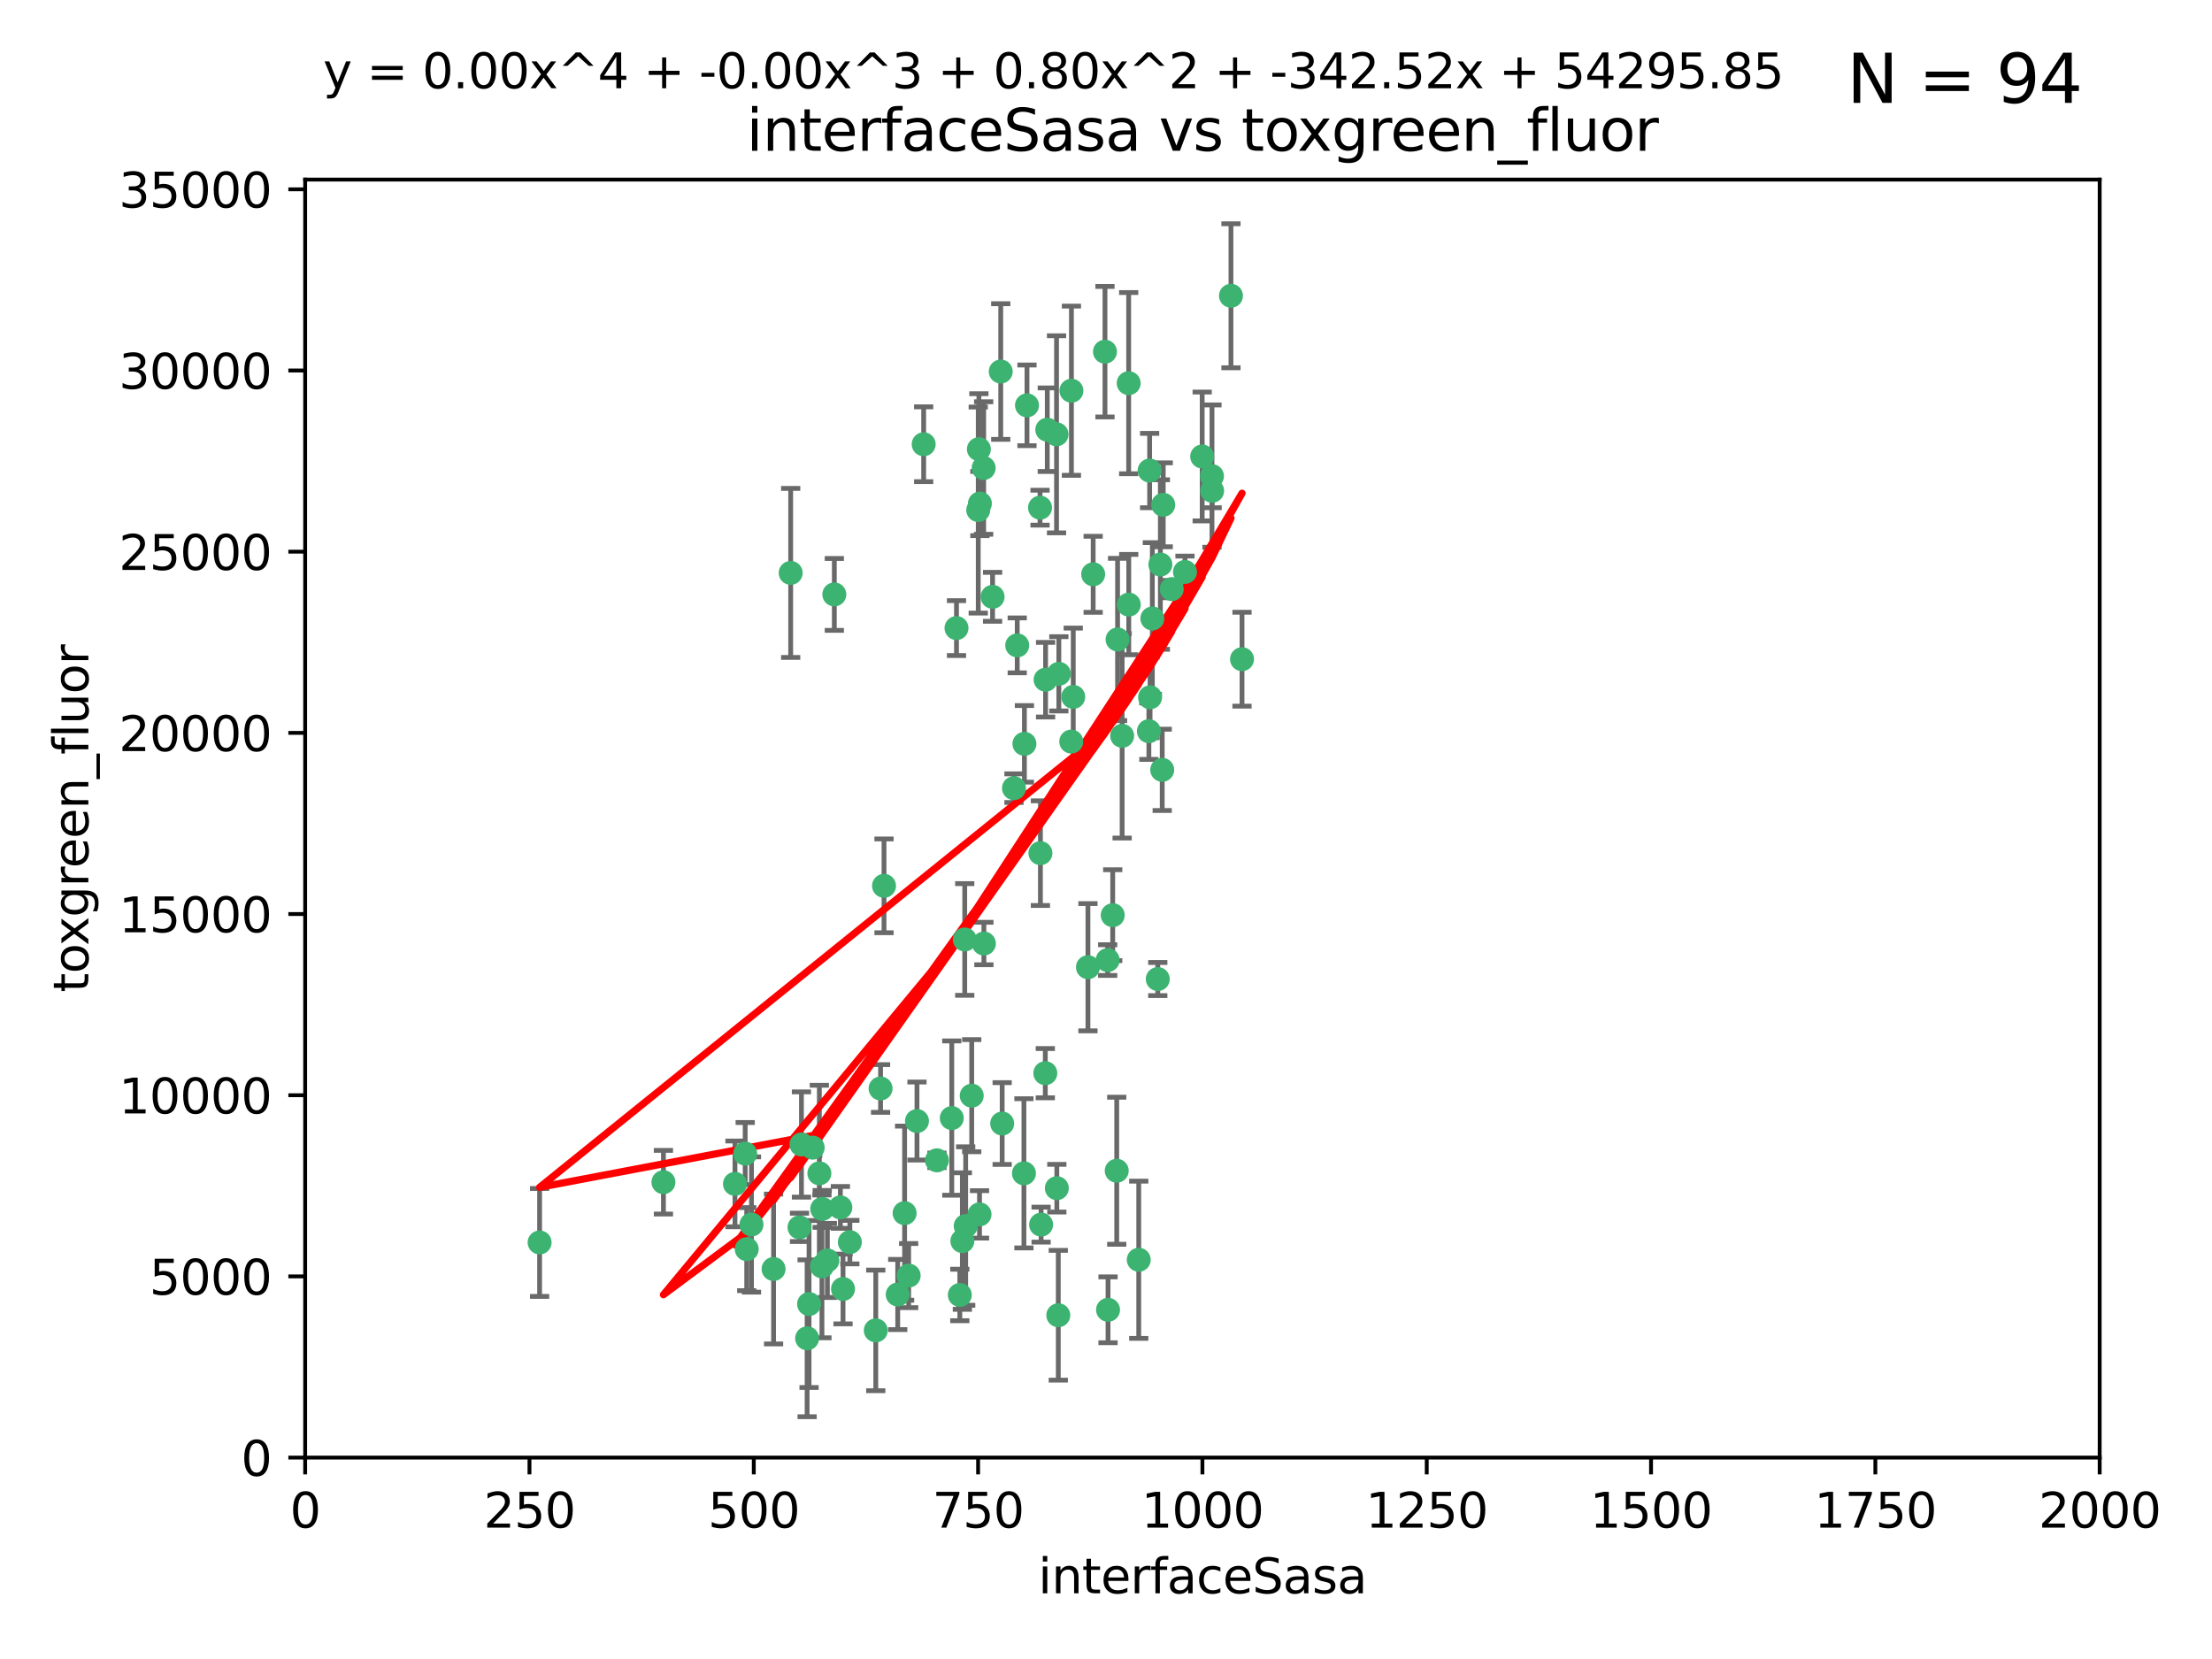 <?xml version="1.0" encoding="utf-8" standalone="no"?>
<!DOCTYPE svg PUBLIC "-//W3C//DTD SVG 1.1//EN"
  "http://www.w3.org/Graphics/SVG/1.1/DTD/svg11.dtd">
<svg xmlns:xlink="http://www.w3.org/1999/xlink" width="460.8pt" height="345.6pt" viewBox="0 0 460.8 345.6" xmlns="http://www.w3.org/2000/svg" version="1.1">
 <defs>
  <style type="text/css">*{stroke-linejoin: round; stroke-linecap: butt}</style>
 </defs>
 <g id="figure_1">
  <g id="patch_1">
   <path d="M 0 345.6 
L 460.8 345.6 
L 460.8 0 
L 0 0 
z
" style="fill: #ffffff"/>
  </g>
  <g id="axes_1">
   <g id="patch_2">
    <path d="M 63.571 303.64 
L 437.4 303.64 
L 437.4 37.411 
L 63.571 37.411 
z
" style="fill: #ffffff"/>
   </g>
   <g id="PathCollection_1">
    <defs>
     <path id="mb2e1270798" d="M 0 1.118 
C 0.297 1.118 0.581 1 0.791 0.791 
C 1 0.581 1.118 0.297 1.118 0 
C 1.118 -0.297 1 -0.581 0.791 -0.791 
C 0.581 -1 0.297 -1.118 0 -1.118 
C -0.297 -1.118 -0.581 -1 -0.791 -0.791 
C -1 -0.581 -1.118 -0.297 -1.118 0 
C -1.118 0.297 -1 0.581 -0.791 0.791 
C -0.581 1 -0.297 1.118 0 1.118 
z
" style="stroke: #3cb371"/>
    </defs>
    <g clip-path="url(#pc121f34ac5)">
     <use xlink:href="#mb2e1270798" x="242.323" y="105.159" style="fill: #3cb371; stroke: #3cb371"/>
     <use xlink:href="#mb2e1270798" x="239.489" y="98.026" style="fill: #3cb371; stroke: #3cb371"/>
     <use xlink:href="#mb2e1270798" x="250.437" y="95.094" style="fill: #3cb371; stroke: #3cb371"/>
     <use xlink:href="#mb2e1270798" x="218.168" y="89.516" style="fill: #3cb371; stroke: #3cb371"/>
     <use xlink:href="#mb2e1270798" x="230.187" y="73.266" style="fill: #3cb371; stroke: #3cb371"/>
     <use xlink:href="#mb2e1270798" x="240.054" y="128.839" style="fill: #3cb371; stroke: #3cb371"/>
     <use xlink:href="#mb2e1270798" x="246.854" y="119.146" style="fill: #3cb371; stroke: #3cb371"/>
     <use xlink:href="#mb2e1270798" x="231.8" y="190.648" style="fill: #3cb371; stroke: #3cb371"/>
     <use xlink:href="#mb2e1270798" x="237.222" y="262.431" style="fill: #3cb371; stroke: #3cb371"/>
     <use xlink:href="#mb2e1270798" x="223.198" y="81.394" style="fill: #3cb371; stroke: #3cb371"/>
     <use xlink:href="#mb2e1270798" x="258.734" y="137.321" style="fill: #3cb371; stroke: #3cb371"/>
     <use xlink:href="#mb2e1270798" x="233.762" y="153.285" style="fill: #3cb371; stroke: #3cb371"/>
     <use xlink:href="#mb2e1270798" x="235.142" y="125.947" style="fill: #3cb371; stroke: #3cb371"/>
     <use xlink:href="#mb2e1270798" x="220.097" y="90.475" style="fill: #3cb371; stroke: #3cb371"/>
     <use xlink:href="#mb2e1270798" x="223.161" y="154.483" style="fill: #3cb371; stroke: #3cb371"/>
     <use xlink:href="#mb2e1270798" x="241.725" y="117.601" style="fill: #3cb371; stroke: #3cb371"/>
     <use xlink:href="#mb2e1270798" x="252.51" y="102.24" style="fill: #3cb371; stroke: #3cb371"/>
     <use xlink:href="#mb2e1270798" x="227.725" y="119.635" style="fill: #3cb371; stroke: #3cb371"/>
     <use xlink:href="#mb2e1270798" x="235.125" y="79.819" style="fill: #3cb371; stroke: #3cb371"/>
     <use xlink:href="#mb2e1270798" x="206.772" y="124.329" style="fill: #3cb371; stroke: #3cb371"/>
     <use xlink:href="#mb2e1270798" x="244.091" y="122.72" style="fill: #3cb371; stroke: #3cb371"/>
     <use xlink:href="#mb2e1270798" x="241.185" y="203.953" style="fill: #3cb371; stroke: #3cb371"/>
     <use xlink:href="#mb2e1270798" x="211.908" y="134.443" style="fill: #3cb371; stroke: #3cb371"/>
     <use xlink:href="#mb2e1270798" x="213.404" y="154.954" style="fill: #3cb371; stroke: #3cb371"/>
     <use xlink:href="#mb2e1270798" x="204.131" y="104.896" style="fill: #3cb371; stroke: #3cb371"/>
     <use xlink:href="#mb2e1270798" x="216.658" y="105.756" style="fill: #3cb371; stroke: #3cb371"/>
     <use xlink:href="#mb2e1270798" x="204.916" y="97.498" style="fill: #3cb371; stroke: #3cb371"/>
     <use xlink:href="#mb2e1270798" x="192.417" y="92.545" style="fill: #3cb371; stroke: #3cb371"/>
     <use xlink:href="#mb2e1270798" x="208.77" y="234.052" style="fill: #3cb371; stroke: #3cb371"/>
     <use xlink:href="#mb2e1270798" x="230.751" y="200.005" style="fill: #3cb371; stroke: #3cb371"/>
     <use xlink:href="#mb2e1270798" x="199.256" y="130.84" style="fill: #3cb371; stroke: #3cb371"/>
     <use xlink:href="#mb2e1270798" x="216.882" y="255.109" style="fill: #3cb371; stroke: #3cb371"/>
     <use xlink:href="#mb2e1270798" x="220.577" y="140.37" style="fill: #3cb371; stroke: #3cb371"/>
     <use xlink:href="#mb2e1270798" x="242.11" y="160.372" style="fill: #3cb371; stroke: #3cb371"/>
     <use xlink:href="#mb2e1270798" x="223.577" y="145.178" style="fill: #3cb371; stroke: #3cb371"/>
     <use xlink:href="#mb2e1270798" x="208.473" y="77.397" style="fill: #3cb371; stroke: #3cb371"/>
     <use xlink:href="#mb2e1270798" x="203.92" y="93.572" style="fill: #3cb371; stroke: #3cb371"/>
     <use xlink:href="#mb2e1270798" x="239.332" y="152.32" style="fill: #3cb371; stroke: #3cb371"/>
     <use xlink:href="#mb2e1270798" x="239.579" y="145.262" style="fill: #3cb371; stroke: #3cb371"/>
     <use xlink:href="#mb2e1270798" x="232.635" y="243.887" style="fill: #3cb371; stroke: #3cb371"/>
     <use xlink:href="#mb2e1270798" x="252.476" y="99.184" style="fill: #3cb371; stroke: #3cb371"/>
     <use xlink:href="#mb2e1270798" x="256.433" y="61.614" style="fill: #3cb371; stroke: #3cb371"/>
     <use xlink:href="#mb2e1270798" x="203.785" y="106.253" style="fill: #3cb371; stroke: #3cb371"/>
     <use xlink:href="#mb2e1270798" x="213.94" y="84.44" style="fill: #3cb371; stroke: #3cb371"/>
     <use xlink:href="#mb2e1270798" x="220.157" y="247.522" style="fill: #3cb371; stroke: #3cb371"/>
     <use xlink:href="#mb2e1270798" x="211.23" y="164.19" style="fill: #3cb371; stroke: #3cb371"/>
     <use xlink:href="#mb2e1270798" x="232.811" y="133.213" style="fill: #3cb371; stroke: #3cb371"/>
     <use xlink:href="#mb2e1270798" x="204.964" y="196.552" style="fill: #3cb371; stroke: #3cb371"/>
     <use xlink:href="#mb2e1270798" x="164.714" y="119.349" style="fill: #3cb371; stroke: #3cb371"/>
     <use xlink:href="#mb2e1270798" x="216.738" y="177.728" style="fill: #3cb371; stroke: #3cb371"/>
     <use xlink:href="#mb2e1270798" x="200.972" y="195.709" style="fill: #3cb371; stroke: #3cb371"/>
     <use xlink:href="#mb2e1270798" x="213.303" y="244.424" style="fill: #3cb371; stroke: #3cb371"/>
     <use xlink:href="#mb2e1270798" x="161.148" y="264.357" style="fill: #3cb371; stroke: #3cb371"/>
     <use xlink:href="#mb2e1270798" x="217.815" y="141.593" style="fill: #3cb371; stroke: #3cb371"/>
     <use xlink:href="#mb2e1270798" x="199.948" y="269.764" style="fill: #3cb371; stroke: #3cb371"/>
     <use xlink:href="#mb2e1270798" x="201.17" y="255.406" style="fill: #3cb371; stroke: #3cb371"/>
     <use xlink:href="#mb2e1270798" x="175.066" y="251.524" style="fill: #3cb371; stroke: #3cb371"/>
     <use xlink:href="#mb2e1270798" x="155.557" y="260.219" style="fill: #3cb371; stroke: #3cb371"/>
     <use xlink:href="#mb2e1270798" x="172.357" y="262.571" style="fill: #3cb371; stroke: #3cb371"/>
     <use xlink:href="#mb2e1270798" x="200.477" y="258.536" style="fill: #3cb371; stroke: #3cb371"/>
     <use xlink:href="#mb2e1270798" x="175.617" y="268.519" style="fill: #3cb371; stroke: #3cb371"/>
     <use xlink:href="#mb2e1270798" x="166.957" y="238.42" style="fill: #3cb371; stroke: #3cb371"/>
     <use xlink:href="#mb2e1270798" x="198.273" y="232.917" style="fill: #3cb371; stroke: #3cb371"/>
     <use xlink:href="#mb2e1270798" x="191.024" y="233.529" style="fill: #3cb371; stroke: #3cb371"/>
     <use xlink:href="#mb2e1270798" x="230.824" y="272.858" style="fill: #3cb371; stroke: #3cb371"/>
     <use xlink:href="#mb2e1270798" x="112.41" y="258.827" style="fill: #3cb371; stroke: #3cb371"/>
     <use xlink:href="#mb2e1270798" x="171.281" y="251.838" style="fill: #3cb371; stroke: #3cb371"/>
     <use xlink:href="#mb2e1270798" x="188.445" y="252.723" style="fill: #3cb371; stroke: #3cb371"/>
     <use xlink:href="#mb2e1270798" x="217.757" y="223.562" style="fill: #3cb371; stroke: #3cb371"/>
     <use xlink:href="#mb2e1270798" x="170.686" y="244.428" style="fill: #3cb371; stroke: #3cb371"/>
     <use xlink:href="#mb2e1270798" x="169.294" y="239.078" style="fill: #3cb371; stroke: #3cb371"/>
     <use xlink:href="#mb2e1270798" x="168.137" y="278.792" style="fill: #3cb371; stroke: #3cb371"/>
     <use xlink:href="#mb2e1270798" x="220.46" y="273.991" style="fill: #3cb371; stroke: #3cb371"/>
     <use xlink:href="#mb2e1270798" x="173.806" y="123.828" style="fill: #3cb371; stroke: #3cb371"/>
     <use xlink:href="#mb2e1270798" x="166.554" y="255.679" style="fill: #3cb371; stroke: #3cb371"/>
     <use xlink:href="#mb2e1270798" x="155.238" y="240.314" style="fill: #3cb371; stroke: #3cb371"/>
     <use xlink:href="#mb2e1270798" x="138.206" y="246.273" style="fill: #3cb371; stroke: #3cb371"/>
     <use xlink:href="#mb2e1270798" x="195.181" y="241.718" style="fill: #3cb371; stroke: #3cb371"/>
     <use xlink:href="#mb2e1270798" x="183.439" y="226.752" style="fill: #3cb371; stroke: #3cb371"/>
     <use xlink:href="#mb2e1270798" x="168.54" y="271.652" style="fill: #3cb371; stroke: #3cb371"/>
     <use xlink:href="#mb2e1270798" x="204.052" y="252.978" style="fill: #3cb371; stroke: #3cb371"/>
     <use xlink:href="#mb2e1270798" x="187.013" y="269.669" style="fill: #3cb371; stroke: #3cb371"/>
     <use xlink:href="#mb2e1270798" x="189.29" y="265.728" style="fill: #3cb371; stroke: #3cb371"/>
     <use xlink:href="#mb2e1270798" x="156.546" y="255.087" style="fill: #3cb371; stroke: #3cb371"/>
     <use xlink:href="#mb2e1270798" x="182.439" y="277.145" style="fill: #3cb371; stroke: #3cb371"/>
     <use xlink:href="#mb2e1270798" x="226.639" y="201.488" style="fill: #3cb371; stroke: #3cb371"/>
     <use xlink:href="#mb2e1270798" x="171.225" y="263.81" style="fill: #3cb371; stroke: #3cb371"/>
     <use xlink:href="#mb2e1270798" x="184.157" y="184.534" style="fill: #3cb371; stroke: #3cb371"/>
     <use xlink:href="#mb2e1270798" x="177.039" y="258.759" style="fill: #3cb371; stroke: #3cb371"/>
     <use xlink:href="#mb2e1270798" x="153.109" y="246.624" style="fill: #3cb371; stroke: #3cb371"/>
     <use xlink:href="#mb2e1270798" x="202.428" y="228.248" style="fill: #3cb371; stroke: #3cb371"/>
    </g>
   </g>
   <g id="matplotlib.axis_1">
    <g id="xtick_1">
     <g id="line2d_1">
      <defs>
       <path id="m88c6caed08" d="M 0 0 
L 0 3.5 
" style="stroke: #000000; stroke-width: 0.8"/>
      </defs>
      <g>
       <use xlink:href="#m88c6caed08" x="63.571" y="303.64" style="stroke: #000000; stroke-width: 0.8"/>
      </g>
     </g>
     <g id="text_1">
      <!-- 0 -->
      <g transform="translate(60.39 318.238)scale(0.1 -0.1)">
       <defs>
        <path id="DejaVuSans-30" d="M 2034 4250 
Q 1547 4250 1301 3770 
Q 1056 3291 1056 2328 
Q 1056 1369 1301 889 
Q 1547 409 2034 409 
Q 2525 409 2770 889 
Q 3016 1369 3016 2328 
Q 3016 3291 2770 3770 
Q 2525 4250 2034 4250 
z
M 2034 4750 
Q 2819 4750 3233 4129 
Q 3647 3509 3647 2328 
Q 3647 1150 3233 529 
Q 2819 -91 2034 -91 
Q 1250 -91 836 529 
Q 422 1150 422 2328 
Q 422 3509 836 4129 
Q 1250 4750 2034 4750 
z
" transform="scale(0.016)"/>
       </defs>
       <use xlink:href="#DejaVuSans-30"/>
      </g>
     </g>
    </g>
    <g id="xtick_2">
     <g id="line2d_2">
      <g>
       <use xlink:href="#m88c6caed08" x="110.3" y="303.64" style="stroke: #000000; stroke-width: 0.8"/>
      </g>
     </g>
     <g id="text_2">
      <!-- 250 -->
      <g transform="translate(100.756 318.238)scale(0.1 -0.1)">
       <defs>
        <path id="DejaVuSans-32" d="M 1228 531 
L 3431 531 
L 3431 0 
L 469 0 
L 469 531 
Q 828 903 1448 1529 
Q 2069 2156 2228 2338 
Q 2531 2678 2651 2914 
Q 2772 3150 2772 3378 
Q 2772 3750 2511 3984 
Q 2250 4219 1831 4219 
Q 1534 4219 1204 4116 
Q 875 4013 500 3803 
L 500 4441 
Q 881 4594 1212 4672 
Q 1544 4750 1819 4750 
Q 2544 4750 2975 4387 
Q 3406 4025 3406 3419 
Q 3406 3131 3298 2873 
Q 3191 2616 2906 2266 
Q 2828 2175 2409 1742 
Q 1991 1309 1228 531 
z
" transform="scale(0.016)"/>
        <path id="DejaVuSans-35" d="M 691 4666 
L 3169 4666 
L 3169 4134 
L 1269 4134 
L 1269 2991 
Q 1406 3038 1543 3061 
Q 1681 3084 1819 3084 
Q 2600 3084 3056 2656 
Q 3513 2228 3513 1497 
Q 3513 744 3044 326 
Q 2575 -91 1722 -91 
Q 1428 -91 1123 -41 
Q 819 9 494 109 
L 494 744 
Q 775 591 1075 516 
Q 1375 441 1709 441 
Q 2250 441 2565 725 
Q 2881 1009 2881 1497 
Q 2881 1984 2565 2268 
Q 2250 2553 1709 2553 
Q 1456 2553 1204 2497 
Q 953 2441 691 2322 
L 691 4666 
z
" transform="scale(0.016)"/>
       </defs>
       <use xlink:href="#DejaVuSans-32"/>
       <use xlink:href="#DejaVuSans-35" x="63.623"/>
       <use xlink:href="#DejaVuSans-30" x="127.246"/>
      </g>
     </g>
    </g>
    <g id="xtick_3">
     <g id="line2d_3">
      <g>
       <use xlink:href="#m88c6caed08" x="157.028" y="303.64" style="stroke: #000000; stroke-width: 0.8"/>
      </g>
     </g>
     <g id="text_3">
      <!-- 500 -->
      <g transform="translate(147.485 318.238)scale(0.1 -0.1)">
       <use xlink:href="#DejaVuSans-35"/>
       <use xlink:href="#DejaVuSans-30" x="63.623"/>
       <use xlink:href="#DejaVuSans-30" x="127.246"/>
      </g>
     </g>
    </g>
    <g id="xtick_4">
     <g id="line2d_4">
      <g>
       <use xlink:href="#m88c6caed08" x="203.757" y="303.64" style="stroke: #000000; stroke-width: 0.8"/>
      </g>
     </g>
     <g id="text_4">
      <!-- 750 -->
      <g transform="translate(194.213 318.238)scale(0.1 -0.1)">
       <defs>
        <path id="DejaVuSans-37" d="M 525 4666 
L 3525 4666 
L 3525 4397 
L 1831 0 
L 1172 0 
L 2766 4134 
L 525 4134 
L 525 4666 
z
" transform="scale(0.016)"/>
       </defs>
       <use xlink:href="#DejaVuSans-37"/>
       <use xlink:href="#DejaVuSans-35" x="63.623"/>
       <use xlink:href="#DejaVuSans-30" x="127.246"/>
      </g>
     </g>
    </g>
    <g id="xtick_5">
     <g id="line2d_5">
      <g>
       <use xlink:href="#m88c6caed08" x="250.486" y="303.64" style="stroke: #000000; stroke-width: 0.8"/>
      </g>
     </g>
     <g id="text_5">
      <!-- 1000 -->
      <g transform="translate(237.761 318.238)scale(0.1 -0.1)">
       <defs>
        <path id="DejaVuSans-31" d="M 794 531 
L 1825 531 
L 1825 4091 
L 703 3866 
L 703 4441 
L 1819 4666 
L 2450 4666 
L 2450 531 
L 3481 531 
L 3481 0 
L 794 0 
L 794 531 
z
" transform="scale(0.016)"/>
       </defs>
       <use xlink:href="#DejaVuSans-31"/>
       <use xlink:href="#DejaVuSans-30" x="63.623"/>
       <use xlink:href="#DejaVuSans-30" x="127.246"/>
       <use xlink:href="#DejaVuSans-30" x="190.869"/>
      </g>
     </g>
    </g>
    <g id="xtick_6">
     <g id="line2d_6">
      <g>
       <use xlink:href="#m88c6caed08" x="297.214" y="303.64" style="stroke: #000000; stroke-width: 0.8"/>
      </g>
     </g>
     <g id="text_6">
      <!-- 1250 -->
      <g transform="translate(284.489 318.238)scale(0.1 -0.1)">
       <use xlink:href="#DejaVuSans-31"/>
       <use xlink:href="#DejaVuSans-32" x="63.623"/>
       <use xlink:href="#DejaVuSans-35" x="127.246"/>
       <use xlink:href="#DejaVuSans-30" x="190.869"/>
      </g>
     </g>
    </g>
    <g id="xtick_7">
     <g id="line2d_7">
      <g>
       <use xlink:href="#m88c6caed08" x="343.943" y="303.64" style="stroke: #000000; stroke-width: 0.8"/>
      </g>
     </g>
     <g id="text_7">
      <!-- 1500 -->
      <g transform="translate(331.218 318.238)scale(0.1 -0.1)">
       <use xlink:href="#DejaVuSans-31"/>
       <use xlink:href="#DejaVuSans-35" x="63.623"/>
       <use xlink:href="#DejaVuSans-30" x="127.246"/>
       <use xlink:href="#DejaVuSans-30" x="190.869"/>
      </g>
     </g>
    </g>
    <g id="xtick_8">
     <g id="line2d_8">
      <g>
       <use xlink:href="#m88c6caed08" x="390.671" y="303.64" style="stroke: #000000; stroke-width: 0.8"/>
      </g>
     </g>
     <g id="text_8">
      <!-- 1750 -->
      <g transform="translate(377.946 318.238)scale(0.1 -0.1)">
       <use xlink:href="#DejaVuSans-31"/>
       <use xlink:href="#DejaVuSans-37" x="63.623"/>
       <use xlink:href="#DejaVuSans-35" x="127.246"/>
       <use xlink:href="#DejaVuSans-30" x="190.869"/>
      </g>
     </g>
    </g>
    <g id="xtick_9">
     <g id="line2d_9">
      <g>
       <use xlink:href="#m88c6caed08" x="437.4" y="303.64" style="stroke: #000000; stroke-width: 0.8"/>
      </g>
     </g>
     <g id="text_9">
      <!-- 2000 -->
      <g transform="translate(424.675 318.238)scale(0.1 -0.1)">
       <use xlink:href="#DejaVuSans-32"/>
       <use xlink:href="#DejaVuSans-30" x="63.623"/>
       <use xlink:href="#DejaVuSans-30" x="127.246"/>
       <use xlink:href="#DejaVuSans-30" x="190.869"/>
      </g>
     </g>
    </g>
    <g id="text_10">
     <!-- interfaceSasa -->
     <g transform="translate(216.279 331.917)scale(0.1 -0.1)">
      <defs>
       <path id="DejaVuSans-69" d="M 603 3500 
L 1178 3500 
L 1178 0 
L 603 0 
L 603 3500 
z
M 603 4863 
L 1178 4863 
L 1178 4134 
L 603 4134 
L 603 4863 
z
" transform="scale(0.016)"/>
       <path id="DejaVuSans-6e" d="M 3513 2113 
L 3513 0 
L 2938 0 
L 2938 2094 
Q 2938 2591 2744 2837 
Q 2550 3084 2163 3084 
Q 1697 3084 1428 2787 
Q 1159 2491 1159 1978 
L 1159 0 
L 581 0 
L 581 3500 
L 1159 3500 
L 1159 2956 
Q 1366 3272 1645 3428 
Q 1925 3584 2291 3584 
Q 2894 3584 3203 3211 
Q 3513 2838 3513 2113 
z
" transform="scale(0.016)"/>
       <path id="DejaVuSans-74" d="M 1172 4494 
L 1172 3500 
L 2356 3500 
L 2356 3053 
L 1172 3053 
L 1172 1153 
Q 1172 725 1289 603 
Q 1406 481 1766 481 
L 2356 481 
L 2356 0 
L 1766 0 
Q 1100 0 847 248 
Q 594 497 594 1153 
L 594 3053 
L 172 3053 
L 172 3500 
L 594 3500 
L 594 4494 
L 1172 4494 
z
" transform="scale(0.016)"/>
       <path id="DejaVuSans-65" d="M 3597 1894 
L 3597 1613 
L 953 1613 
Q 991 1019 1311 708 
Q 1631 397 2203 397 
Q 2534 397 2845 478 
Q 3156 559 3463 722 
L 3463 178 
Q 3153 47 2828 -22 
Q 2503 -91 2169 -91 
Q 1331 -91 842 396 
Q 353 884 353 1716 
Q 353 2575 817 3079 
Q 1281 3584 2069 3584 
Q 2775 3584 3186 3129 
Q 3597 2675 3597 1894 
z
M 3022 2063 
Q 3016 2534 2758 2815 
Q 2500 3097 2075 3097 
Q 1594 3097 1305 2825 
Q 1016 2553 972 2059 
L 3022 2063 
z
" transform="scale(0.016)"/>
       <path id="DejaVuSans-72" d="M 2631 2963 
Q 2534 3019 2420 3045 
Q 2306 3072 2169 3072 
Q 1681 3072 1420 2755 
Q 1159 2438 1159 1844 
L 1159 0 
L 581 0 
L 581 3500 
L 1159 3500 
L 1159 2956 
Q 1341 3275 1631 3429 
Q 1922 3584 2338 3584 
Q 2397 3584 2469 3576 
Q 2541 3569 2628 3553 
L 2631 2963 
z
" transform="scale(0.016)"/>
       <path id="DejaVuSans-66" d="M 2375 4863 
L 2375 4384 
L 1825 4384 
Q 1516 4384 1395 4259 
Q 1275 4134 1275 3809 
L 1275 3500 
L 2222 3500 
L 2222 3053 
L 1275 3053 
L 1275 0 
L 697 0 
L 697 3053 
L 147 3053 
L 147 3500 
L 697 3500 
L 697 3744 
Q 697 4328 969 4595 
Q 1241 4863 1831 4863 
L 2375 4863 
z
" transform="scale(0.016)"/>
       <path id="DejaVuSans-61" d="M 2194 1759 
Q 1497 1759 1228 1600 
Q 959 1441 959 1056 
Q 959 750 1161 570 
Q 1363 391 1709 391 
Q 2188 391 2477 730 
Q 2766 1069 2766 1631 
L 2766 1759 
L 2194 1759 
z
M 3341 1997 
L 3341 0 
L 2766 0 
L 2766 531 
Q 2569 213 2275 61 
Q 1981 -91 1556 -91 
Q 1019 -91 701 211 
Q 384 513 384 1019 
Q 384 1609 779 1909 
Q 1175 2209 1959 2209 
L 2766 2209 
L 2766 2266 
Q 2766 2663 2505 2880 
Q 2244 3097 1772 3097 
Q 1472 3097 1187 3025 
Q 903 2953 641 2809 
L 641 3341 
Q 956 3463 1253 3523 
Q 1550 3584 1831 3584 
Q 2591 3584 2966 3190 
Q 3341 2797 3341 1997 
z
" transform="scale(0.016)"/>
       <path id="DejaVuSans-63" d="M 3122 3366 
L 3122 2828 
Q 2878 2963 2633 3030 
Q 2388 3097 2138 3097 
Q 1578 3097 1268 2742 
Q 959 2388 959 1747 
Q 959 1106 1268 751 
Q 1578 397 2138 397 
Q 2388 397 2633 464 
Q 2878 531 3122 666 
L 3122 134 
Q 2881 22 2623 -34 
Q 2366 -91 2075 -91 
Q 1284 -91 818 406 
Q 353 903 353 1747 
Q 353 2603 823 3093 
Q 1294 3584 2113 3584 
Q 2378 3584 2631 3529 
Q 2884 3475 3122 3366 
z
" transform="scale(0.016)"/>
       <path id="DejaVuSans-53" d="M 3425 4513 
L 3425 3897 
Q 3066 4069 2747 4153 
Q 2428 4238 2131 4238 
Q 1616 4238 1336 4038 
Q 1056 3838 1056 3469 
Q 1056 3159 1242 3001 
Q 1428 2844 1947 2747 
L 2328 2669 
Q 3034 2534 3370 2195 
Q 3706 1856 3706 1288 
Q 3706 609 3251 259 
Q 2797 -91 1919 -91 
Q 1588 -91 1214 -16 
Q 841 59 441 206 
L 441 856 
Q 825 641 1194 531 
Q 1563 422 1919 422 
Q 2459 422 2753 634 
Q 3047 847 3047 1241 
Q 3047 1584 2836 1778 
Q 2625 1972 2144 2069 
L 1759 2144 
Q 1053 2284 737 2584 
Q 422 2884 422 3419 
Q 422 4038 858 4394 
Q 1294 4750 2059 4750 
Q 2388 4750 2728 4690 
Q 3069 4631 3425 4513 
z
" transform="scale(0.016)"/>
       <path id="DejaVuSans-73" d="M 2834 3397 
L 2834 2853 
Q 2591 2978 2328 3040 
Q 2066 3103 1784 3103 
Q 1356 3103 1142 2972 
Q 928 2841 928 2578 
Q 928 2378 1081 2264 
Q 1234 2150 1697 2047 
L 1894 2003 
Q 2506 1872 2764 1633 
Q 3022 1394 3022 966 
Q 3022 478 2636 193 
Q 2250 -91 1575 -91 
Q 1294 -91 989 -36 
Q 684 19 347 128 
L 347 722 
Q 666 556 975 473 
Q 1284 391 1588 391 
Q 1994 391 2212 530 
Q 2431 669 2431 922 
Q 2431 1156 2273 1281 
Q 2116 1406 1581 1522 
L 1381 1569 
Q 847 1681 609 1914 
Q 372 2147 372 2553 
Q 372 3047 722 3315 
Q 1072 3584 1716 3584 
Q 2034 3584 2315 3537 
Q 2597 3491 2834 3397 
z
" transform="scale(0.016)"/>
      </defs>
      <use xlink:href="#DejaVuSans-69"/>
      <use xlink:href="#DejaVuSans-6e" x="27.783"/>
      <use xlink:href="#DejaVuSans-74" x="91.162"/>
      <use xlink:href="#DejaVuSans-65" x="130.371"/>
      <use xlink:href="#DejaVuSans-72" x="191.895"/>
      <use xlink:href="#DejaVuSans-66" x="233.008"/>
      <use xlink:href="#DejaVuSans-61" x="268.213"/>
      <use xlink:href="#DejaVuSans-63" x="329.492"/>
      <use xlink:href="#DejaVuSans-65" x="384.473"/>
      <use xlink:href="#DejaVuSans-53" x="445.996"/>
      <use xlink:href="#DejaVuSans-61" x="509.473"/>
      <use xlink:href="#DejaVuSans-73" x="570.752"/>
      <use xlink:href="#DejaVuSans-61" x="622.852"/>
     </g>
    </g>
   </g>
   <g id="matplotlib.axis_2">
    <g id="ytick_1">
     <g id="line2d_10">
      <defs>
       <path id="m8c6ced4940" d="M 0 0 
L -3.5 0 
" style="stroke: #000000; stroke-width: 0.8"/>
      </defs>
      <g>
       <use xlink:href="#m8c6ced4940" x="63.571" y="303.64" style="stroke: #000000; stroke-width: 0.8"/>
      </g>
     </g>
     <g id="text_11">
      <!-- 0 -->
      <g transform="translate(50.209 307.439)scale(0.1 -0.1)">
       <use xlink:href="#DejaVuSans-30"/>
      </g>
     </g>
    </g>
    <g id="ytick_2">
     <g id="line2d_11">
      <g>
       <use xlink:href="#m8c6ced4940" x="63.571" y="265.897" style="stroke: #000000; stroke-width: 0.8"/>
      </g>
     </g>
     <g id="text_12">
      <!-- 5000 -->
      <g transform="translate(31.121 269.696)scale(0.1 -0.1)">
       <use xlink:href="#DejaVuSans-35"/>
       <use xlink:href="#DejaVuSans-30" x="63.623"/>
       <use xlink:href="#DejaVuSans-30" x="127.246"/>
       <use xlink:href="#DejaVuSans-30" x="190.869"/>
      </g>
     </g>
    </g>
    <g id="ytick_3">
     <g id="line2d_12">
      <g>
       <use xlink:href="#m8c6ced4940" x="63.571" y="228.154" style="stroke: #000000; stroke-width: 0.8"/>
      </g>
     </g>
     <g id="text_13">
      <!-- 10000 -->
      <g transform="translate(24.759 231.953)scale(0.1 -0.1)">
       <use xlink:href="#DejaVuSans-31"/>
       <use xlink:href="#DejaVuSans-30" x="63.623"/>
       <use xlink:href="#DejaVuSans-30" x="127.246"/>
       <use xlink:href="#DejaVuSans-30" x="190.869"/>
       <use xlink:href="#DejaVuSans-30" x="254.492"/>
      </g>
     </g>
    </g>
    <g id="ytick_4">
     <g id="line2d_13">
      <g>
       <use xlink:href="#m8c6ced4940" x="63.571" y="190.411" style="stroke: #000000; stroke-width: 0.8"/>
      </g>
     </g>
     <g id="text_14">
      <!-- 15000 -->
      <g transform="translate(24.759 194.21)scale(0.1 -0.1)">
       <use xlink:href="#DejaVuSans-31"/>
       <use xlink:href="#DejaVuSans-35" x="63.623"/>
       <use xlink:href="#DejaVuSans-30" x="127.246"/>
       <use xlink:href="#DejaVuSans-30" x="190.869"/>
       <use xlink:href="#DejaVuSans-30" x="254.492"/>
      </g>
     </g>
    </g>
    <g id="ytick_5">
     <g id="line2d_14">
      <g>
       <use xlink:href="#m8c6ced4940" x="63.571" y="152.668" style="stroke: #000000; stroke-width: 0.8"/>
      </g>
     </g>
     <g id="text_15">
      <!-- 20000 -->
      <g transform="translate(24.759 156.467)scale(0.1 -0.1)">
       <use xlink:href="#DejaVuSans-32"/>
       <use xlink:href="#DejaVuSans-30" x="63.623"/>
       <use xlink:href="#DejaVuSans-30" x="127.246"/>
       <use xlink:href="#DejaVuSans-30" x="190.869"/>
       <use xlink:href="#DejaVuSans-30" x="254.492"/>
      </g>
     </g>
    </g>
    <g id="ytick_6">
     <g id="line2d_15">
      <g>
       <use xlink:href="#m8c6ced4940" x="63.571" y="114.925" style="stroke: #000000; stroke-width: 0.8"/>
      </g>
     </g>
     <g id="text_16">
      <!-- 25000 -->
      <g transform="translate(24.759 118.724)scale(0.1 -0.1)">
       <use xlink:href="#DejaVuSans-32"/>
       <use xlink:href="#DejaVuSans-35" x="63.623"/>
       <use xlink:href="#DejaVuSans-30" x="127.246"/>
       <use xlink:href="#DejaVuSans-30" x="190.869"/>
       <use xlink:href="#DejaVuSans-30" x="254.492"/>
      </g>
     </g>
    </g>
    <g id="ytick_7">
     <g id="line2d_16">
      <g>
       <use xlink:href="#m8c6ced4940" x="63.571" y="77.181" style="stroke: #000000; stroke-width: 0.8"/>
      </g>
     </g>
     <g id="text_17">
      <!-- 30000 -->
      <g transform="translate(24.759 80.981)scale(0.1 -0.1)">
       <defs>
        <path id="DejaVuSans-33" d="M 2597 2516 
Q 3050 2419 3304 2112 
Q 3559 1806 3559 1356 
Q 3559 666 3084 287 
Q 2609 -91 1734 -91 
Q 1441 -91 1130 -33 
Q 819 25 488 141 
L 488 750 
Q 750 597 1062 519 
Q 1375 441 1716 441 
Q 2309 441 2620 675 
Q 2931 909 2931 1356 
Q 2931 1769 2642 2001 
Q 2353 2234 1838 2234 
L 1294 2234 
L 1294 2753 
L 1863 2753 
Q 2328 2753 2575 2939 
Q 2822 3125 2822 3475 
Q 2822 3834 2567 4026 
Q 2313 4219 1838 4219 
Q 1578 4219 1281 4162 
Q 984 4106 628 3988 
L 628 4550 
Q 988 4650 1302 4700 
Q 1616 4750 1894 4750 
Q 2613 4750 3031 4423 
Q 3450 4097 3450 3541 
Q 3450 3153 3228 2886 
Q 3006 2619 2597 2516 
z
" transform="scale(0.016)"/>
       </defs>
       <use xlink:href="#DejaVuSans-33"/>
       <use xlink:href="#DejaVuSans-30" x="63.623"/>
       <use xlink:href="#DejaVuSans-30" x="127.246"/>
       <use xlink:href="#DejaVuSans-30" x="190.869"/>
       <use xlink:href="#DejaVuSans-30" x="254.492"/>
      </g>
     </g>
    </g>
    <g id="ytick_8">
     <g id="line2d_17">
      <g>
       <use xlink:href="#m8c6ced4940" x="63.571" y="39.438" style="stroke: #000000; stroke-width: 0.8"/>
      </g>
     </g>
     <g id="text_18">
      <!-- 35000 -->
      <g transform="translate(24.759 43.238)scale(0.1 -0.1)">
       <use xlink:href="#DejaVuSans-33"/>
       <use xlink:href="#DejaVuSans-35" x="63.623"/>
       <use xlink:href="#DejaVuSans-30" x="127.246"/>
       <use xlink:href="#DejaVuSans-30" x="190.869"/>
       <use xlink:href="#DejaVuSans-30" x="254.492"/>
      </g>
     </g>
    </g>
    <g id="text_19">
     <!-- toxgreen_fluor -->
     <g transform="translate(18.401 206.72)rotate(-90)scale(0.1 -0.1)">
      <defs>
       <path id="DejaVuSans-6f" d="M 1959 3097 
Q 1497 3097 1228 2736 
Q 959 2375 959 1747 
Q 959 1119 1226 758 
Q 1494 397 1959 397 
Q 2419 397 2687 759 
Q 2956 1122 2956 1747 
Q 2956 2369 2687 2733 
Q 2419 3097 1959 3097 
z
M 1959 3584 
Q 2709 3584 3137 3096 
Q 3566 2609 3566 1747 
Q 3566 888 3137 398 
Q 2709 -91 1959 -91 
Q 1206 -91 779 398 
Q 353 888 353 1747 
Q 353 2609 779 3096 
Q 1206 3584 1959 3584 
z
" transform="scale(0.016)"/>
       <path id="DejaVuSans-78" d="M 3513 3500 
L 2247 1797 
L 3578 0 
L 2900 0 
L 1881 1375 
L 863 0 
L 184 0 
L 1544 1831 
L 300 3500 
L 978 3500 
L 1906 2253 
L 2834 3500 
L 3513 3500 
z
" transform="scale(0.016)"/>
       <path id="DejaVuSans-67" d="M 2906 1791 
Q 2906 2416 2648 2759 
Q 2391 3103 1925 3103 
Q 1463 3103 1205 2759 
Q 947 2416 947 1791 
Q 947 1169 1205 825 
Q 1463 481 1925 481 
Q 2391 481 2648 825 
Q 2906 1169 2906 1791 
z
M 3481 434 
Q 3481 -459 3084 -895 
Q 2688 -1331 1869 -1331 
Q 1566 -1331 1297 -1286 
Q 1028 -1241 775 -1147 
L 775 -588 
Q 1028 -725 1275 -790 
Q 1522 -856 1778 -856 
Q 2344 -856 2625 -561 
Q 2906 -266 2906 331 
L 2906 616 
Q 2728 306 2450 153 
Q 2172 0 1784 0 
Q 1141 0 747 490 
Q 353 981 353 1791 
Q 353 2603 747 3093 
Q 1141 3584 1784 3584 
Q 2172 3584 2450 3431 
Q 2728 3278 2906 2969 
L 2906 3500 
L 3481 3500 
L 3481 434 
z
" transform="scale(0.016)"/>
       <path id="DejaVuSans-5f" d="M 3263 -1063 
L 3263 -1509 
L -63 -1509 
L -63 -1063 
L 3263 -1063 
z
" transform="scale(0.016)"/>
       <path id="DejaVuSans-6c" d="M 603 4863 
L 1178 4863 
L 1178 0 
L 603 0 
L 603 4863 
z
" transform="scale(0.016)"/>
       <path id="DejaVuSans-75" d="M 544 1381 
L 544 3500 
L 1119 3500 
L 1119 1403 
Q 1119 906 1312 657 
Q 1506 409 1894 409 
Q 2359 409 2629 706 
Q 2900 1003 2900 1516 
L 2900 3500 
L 3475 3500 
L 3475 0 
L 2900 0 
L 2900 538 
Q 2691 219 2414 64 
Q 2138 -91 1772 -91 
Q 1169 -91 856 284 
Q 544 659 544 1381 
z
M 1991 3584 
L 1991 3584 
z
" transform="scale(0.016)"/>
      </defs>
      <use xlink:href="#DejaVuSans-74"/>
      <use xlink:href="#DejaVuSans-6f" x="39.209"/>
      <use xlink:href="#DejaVuSans-78" x="97.266"/>
      <use xlink:href="#DejaVuSans-67" x="156.445"/>
      <use xlink:href="#DejaVuSans-72" x="219.922"/>
      <use xlink:href="#DejaVuSans-65" x="258.785"/>
      <use xlink:href="#DejaVuSans-65" x="320.309"/>
      <use xlink:href="#DejaVuSans-6e" x="381.832"/>
      <use xlink:href="#DejaVuSans-5f" x="445.211"/>
      <use xlink:href="#DejaVuSans-66" x="495.211"/>
      <use xlink:href="#DejaVuSans-6c" x="530.416"/>
      <use xlink:href="#DejaVuSans-75" x="558.199"/>
      <use xlink:href="#DejaVuSans-6f" x="621.578"/>
      <use xlink:href="#DejaVuSans-72" x="682.76"/>
     </g>
    </g>
   </g>
   <g id="LineCollection_1">
    <path d="M 242.323 113.901 
L 242.323 96.418 
" clip-path="url(#pc121f34ac5)" style="fill: none; stroke: #696969"/>
    <path d="M 239.489 105.772 
L 239.489 90.281 
" clip-path="url(#pc121f34ac5)" style="fill: none; stroke: #696969"/>
    <path d="M 250.437 108.514 
L 250.437 81.675 
" clip-path="url(#pc121f34ac5)" style="fill: none; stroke: #696969"/>
    <path d="M 218.168 98.217 
L 218.168 80.815 
" clip-path="url(#pc121f34ac5)" style="fill: none; stroke: #696969"/>
    <path d="M 230.187 86.861 
L 230.187 59.671 
" clip-path="url(#pc121f34ac5)" style="fill: none; stroke: #696969"/>
    <path d="M 240.054 144.637 
L 240.054 113.041 
" clip-path="url(#pc121f34ac5)" style="fill: none; stroke: #696969"/>
    <path d="M 246.854 122.449 
L 246.854 115.842 
" clip-path="url(#pc121f34ac5)" style="fill: none; stroke: #696969"/>
    <path d="M 231.8 200.118 
L 231.8 181.177 
" clip-path="url(#pc121f34ac5)" style="fill: none; stroke: #696969"/>
    <path d="M 237.222 278.807 
L 237.222 246.054 
" clip-path="url(#pc121f34ac5)" style="fill: none; stroke: #696969"/>
    <path d="M 223.198 99.017 
L 223.198 63.771 
" clip-path="url(#pc121f34ac5)" style="fill: none; stroke: #696969"/>
    <path d="M 258.734 147.102 
L 258.734 127.541 
" clip-path="url(#pc121f34ac5)" style="fill: none; stroke: #696969"/>
    <path d="M 233.762 174.582 
L 233.762 131.988 
" clip-path="url(#pc121f34ac5)" style="fill: none; stroke: #696969"/>
    <path d="M 235.142 136.397 
L 235.142 115.497 
" clip-path="url(#pc121f34ac5)" style="fill: none; stroke: #696969"/>
    <path d="M 220.097 111.003 
L 220.097 69.947 
" clip-path="url(#pc121f34ac5)" style="fill: none; stroke: #696969"/>
    <path d="M 223.161 155.048 
L 223.161 153.918 
" clip-path="url(#pc121f34ac5)" style="fill: none; stroke: #696969"/>
    <path d="M 241.725 135.26 
L 241.725 99.941 
" clip-path="url(#pc121f34ac5)" style="fill: none; stroke: #696969"/>
    <path d="M 252.51 105.772 
L 252.51 98.709 
" clip-path="url(#pc121f34ac5)" style="fill: none; stroke: #696969"/>
    <path d="M 227.725 127.554 
L 227.725 111.717 
" clip-path="url(#pc121f34ac5)" style="fill: none; stroke: #696969"/>
    <path d="M 235.125 98.693 
L 235.125 60.945 
" clip-path="url(#pc121f34ac5)" style="fill: none; stroke: #696969"/>
    <path d="M 206.772 129.426 
L 206.772 119.231 
" clip-path="url(#pc121f34ac5)" style="fill: none; stroke: #696969"/>
    <path d="M 244.091 124.514 
L 244.091 120.926 
" clip-path="url(#pc121f34ac5)" style="fill: none; stroke: #696969"/>
    <path d="M 241.185 207.405 
L 241.185 200.501 
" clip-path="url(#pc121f34ac5)" style="fill: none; stroke: #696969"/>
    <path d="M 211.908 140.163 
L 211.908 128.724 
" clip-path="url(#pc121f34ac5)" style="fill: none; stroke: #696969"/>
    <path d="M 213.404 162.929 
L 213.404 146.979 
" clip-path="url(#pc121f34ac5)" style="fill: none; stroke: #696969"/>
    <path d="M 204.131 111.578 
L 204.131 98.214 
" clip-path="url(#pc121f34ac5)" style="fill: none; stroke: #696969"/>
    <path d="M 216.658 109.392 
L 216.658 102.12 
" clip-path="url(#pc121f34ac5)" style="fill: none; stroke: #696969"/>
    <path d="M 204.916 111.302 
L 204.916 83.693 
" clip-path="url(#pc121f34ac5)" style="fill: none; stroke: #696969"/>
    <path d="M 192.417 100.341 
L 192.417 84.749 
" clip-path="url(#pc121f34ac5)" style="fill: none; stroke: #696969"/>
    <path d="M 208.77 242.571 
L 208.77 225.533 
" clip-path="url(#pc121f34ac5)" style="fill: none; stroke: #696969"/>
    <path d="M 230.751 203.204 
L 230.751 196.806 
" clip-path="url(#pc121f34ac5)" style="fill: none; stroke: #696969"/>
    <path d="M 199.256 136.561 
L 199.256 125.12 
" clip-path="url(#pc121f34ac5)" style="fill: none; stroke: #696969"/>
    <path d="M 216.882 258.755 
L 216.882 251.464 
" clip-path="url(#pc121f34ac5)" style="fill: none; stroke: #696969"/>
    <path d="M 220.577 148.106 
L 220.577 132.634 
" clip-path="url(#pc121f34ac5)" style="fill: none; stroke: #696969"/>
    <path d="M 242.11 168.839 
L 242.11 151.905 
" clip-path="url(#pc121f34ac5)" style="fill: none; stroke: #696969"/>
    <path d="M 223.577 159.513 
L 223.577 130.843 
" clip-path="url(#pc121f34ac5)" style="fill: none; stroke: #696969"/>
    <path d="M 208.473 91.524 
L 208.473 63.27 
" clip-path="url(#pc121f34ac5)" style="fill: none; stroke: #696969"/>
    <path d="M 203.92 105.129 
L 203.92 82.016 
" clip-path="url(#pc121f34ac5)" style="fill: none; stroke: #696969"/>
    <path d="M 239.332 158.197 
L 239.332 146.442 
" clip-path="url(#pc121f34ac5)" style="fill: none; stroke: #696969"/>
    <path d="M 239.579 153.647 
L 239.579 136.877 
" clip-path="url(#pc121f34ac5)" style="fill: none; stroke: #696969"/>
    <path d="M 232.635 259.205 
L 232.635 228.569 
" clip-path="url(#pc121f34ac5)" style="fill: none; stroke: #696969"/>
    <path d="M 252.476 114.01 
L 252.476 84.357 
" clip-path="url(#pc121f34ac5)" style="fill: none; stroke: #696969"/>
    <path d="M 256.433 76.614 
L 256.433 46.614 
" clip-path="url(#pc121f34ac5)" style="fill: none; stroke: #696969"/>
    <path d="M 203.785 127.715 
L 203.785 84.791 
" clip-path="url(#pc121f34ac5)" style="fill: none; stroke: #696969"/>
    <path d="M 213.94 92.843 
L 213.94 76.037 
" clip-path="url(#pc121f34ac5)" style="fill: none; stroke: #696969"/>
    <path d="M 220.157 252.489 
L 220.157 242.555 
" clip-path="url(#pc121f34ac5)" style="fill: none; stroke: #696969"/>
    <path d="M 211.23 167.175 
L 211.23 161.206 
" clip-path="url(#pc121f34ac5)" style="fill: none; stroke: #696969"/>
    <path d="M 232.811 150.11 
L 232.811 116.316 
" clip-path="url(#pc121f34ac5)" style="fill: none; stroke: #696969"/>
    <path d="M 204.964 200.974 
L 204.964 192.13 
" clip-path="url(#pc121f34ac5)" style="fill: none; stroke: #696969"/>
    <path d="M 164.714 136.952 
L 164.714 101.746 
" clip-path="url(#pc121f34ac5)" style="fill: none; stroke: #696969"/>
    <path d="M 216.738 188.626 
L 216.738 166.829 
" clip-path="url(#pc121f34ac5)" style="fill: none; stroke: #696969"/>
    <path d="M 200.972 207.343 
L 200.972 184.076 
" clip-path="url(#pc121f34ac5)" style="fill: none; stroke: #696969"/>
    <path d="M 213.303 259.965 
L 213.303 228.883 
" clip-path="url(#pc121f34ac5)" style="fill: none; stroke: #696969"/>
    <path d="M 161.148 279.964 
L 161.148 248.75 
" clip-path="url(#pc121f34ac5)" style="fill: none; stroke: #696969"/>
    <path d="M 217.815 149.363 
L 217.815 133.823 
" clip-path="url(#pc121f34ac5)" style="fill: none; stroke: #696969"/>
    <path d="M 199.948 275.127 
L 199.948 264.4 
" clip-path="url(#pc121f34ac5)" style="fill: none; stroke: #696969"/>
    <path d="M 201.17 271.907 
L 201.17 238.904 
" clip-path="url(#pc121f34ac5)" style="fill: none; stroke: #696969"/>
    <path d="M 175.066 255.883 
L 175.066 247.164 
" clip-path="url(#pc121f34ac5)" style="fill: none; stroke: #696969"/>
    <path d="M 155.557 268.869 
L 155.557 251.568 
" clip-path="url(#pc121f34ac5)" style="fill: none; stroke: #696969"/>
    <path d="M 172.357 270.288 
L 172.357 254.854 
" clip-path="url(#pc121f34ac5)" style="fill: none; stroke: #696969"/>
    <path d="M 200.477 272.756 
L 200.477 244.315 
" clip-path="url(#pc121f34ac5)" style="fill: none; stroke: #696969"/>
    <path d="M 175.617 275.783 
L 175.617 261.255 
" clip-path="url(#pc121f34ac5)" style="fill: none; stroke: #696969"/>
    <path d="M 166.957 249.385 
L 166.957 227.454 
" clip-path="url(#pc121f34ac5)" style="fill: none; stroke: #696969"/>
    <path d="M 198.273 248.987 
L 198.273 216.846 
" clip-path="url(#pc121f34ac5)" style="fill: none; stroke: #696969"/>
    <path d="M 191.024 241.656 
L 191.024 225.402 
" clip-path="url(#pc121f34ac5)" style="fill: none; stroke: #696969"/>
    <path d="M 230.824 279.718 
L 230.824 265.997 
" clip-path="url(#pc121f34ac5)" style="fill: none; stroke: #696969"/>
    <path d="M 112.41 270.066 
L 112.41 247.588 
" clip-path="url(#pc121f34ac5)" style="fill: none; stroke: #696969"/>
    <path d="M 171.281 255.685 
L 171.281 247.992 
" clip-path="url(#pc121f34ac5)" style="fill: none; stroke: #696969"/>
    <path d="M 188.445 270.856 
L 188.445 234.59 
" clip-path="url(#pc121f34ac5)" style="fill: none; stroke: #696969"/>
    <path d="M 217.757 228.692 
L 217.757 218.432 
" clip-path="url(#pc121f34ac5)" style="fill: none; stroke: #696969"/>
    <path d="M 170.686 262.775 
L 170.686 226.08 
" clip-path="url(#pc121f34ac5)" style="fill: none; stroke: #696969"/>
    <path d="M 169.294 240.748 
L 169.294 237.407 
" clip-path="url(#pc121f34ac5)" style="fill: none; stroke: #696969"/>
    <path d="M 168.137 295.127 
L 168.137 262.457 
" clip-path="url(#pc121f34ac5)" style="fill: none; stroke: #696969"/>
    <path d="M 220.46 287.508 
L 220.46 260.474 
" clip-path="url(#pc121f34ac5)" style="fill: none; stroke: #696969"/>
    <path d="M 173.806 131.314 
L 173.806 116.343 
" clip-path="url(#pc121f34ac5)" style="fill: none; stroke: #696969"/>
    <path d="M 166.554 258.631 
L 166.554 252.727 
" clip-path="url(#pc121f34ac5)" style="fill: none; stroke: #696969"/>
    <path d="M 155.238 246.787 
L 155.238 233.841 
" clip-path="url(#pc121f34ac5)" style="fill: none; stroke: #696969"/>
    <path d="M 138.206 252.902 
L 138.206 239.645 
" clip-path="url(#pc121f34ac5)" style="fill: none; stroke: #696969"/>
    <path d="M 195.181 243.231 
L 195.181 240.205 
" clip-path="url(#pc121f34ac5)" style="fill: none; stroke: #696969"/>
    <path d="M 183.439 231.723 
L 183.439 221.781 
" clip-path="url(#pc121f34ac5)" style="fill: none; stroke: #696969"/>
    <path d="M 168.54 289.042 
L 168.54 254.261 
" clip-path="url(#pc121f34ac5)" style="fill: none; stroke: #696969"/>
    <path d="M 204.052 257.921 
L 204.052 248.036 
" clip-path="url(#pc121f34ac5)" style="fill: none; stroke: #696969"/>
    <path d="M 187.013 276.98 
L 187.013 262.359 
" clip-path="url(#pc121f34ac5)" style="fill: none; stroke: #696969"/>
    <path d="M 189.29 272.404 
L 189.29 259.053 
" clip-path="url(#pc121f34ac5)" style="fill: none; stroke: #696969"/>
    <path d="M 156.546 269.172 
L 156.546 241.002 
" clip-path="url(#pc121f34ac5)" style="fill: none; stroke: #696969"/>
    <path d="M 182.439 289.704 
L 182.439 264.587 
" clip-path="url(#pc121f34ac5)" style="fill: none; stroke: #696969"/>
    <path d="M 226.639 214.744 
L 226.639 188.233 
" clip-path="url(#pc121f34ac5)" style="fill: none; stroke: #696969"/>
    <path d="M 171.225 278.689 
L 171.225 248.931 
" clip-path="url(#pc121f34ac5)" style="fill: none; stroke: #696969"/>
    <path d="M 184.157 194.3 
L 184.157 174.769 
" clip-path="url(#pc121f34ac5)" style="fill: none; stroke: #696969"/>
    <path d="M 177.039 263.29 
L 177.039 254.227 
" clip-path="url(#pc121f34ac5)" style="fill: none; stroke: #696969"/>
    <path d="M 153.109 255.558 
L 153.109 237.689 
" clip-path="url(#pc121f34ac5)" style="fill: none; stroke: #696969"/>
    <path d="M 202.428 239.929 
L 202.428 216.567 
" clip-path="url(#pc121f34ac5)" style="fill: none; stroke: #696969"/>
   </g>
   <g id="line2d_18">
    <defs>
     <path id="mfad765b781" d="M 2 0 
L -2 -0 
" style="stroke: #696969"/>
    </defs>
    <g clip-path="url(#pc121f34ac5)">
     <use xlink:href="#mfad765b781" x="242.323" y="113.901" style="fill: #696969; stroke: #696969"/>
     <use xlink:href="#mfad765b781" x="239.489" y="105.772" style="fill: #696969; stroke: #696969"/>
     <use xlink:href="#mfad765b781" x="250.437" y="108.514" style="fill: #696969; stroke: #696969"/>
     <use xlink:href="#mfad765b781" x="218.168" y="98.217" style="fill: #696969; stroke: #696969"/>
     <use xlink:href="#mfad765b781" x="230.187" y="86.861" style="fill: #696969; stroke: #696969"/>
     <use xlink:href="#mfad765b781" x="240.054" y="144.637" style="fill: #696969; stroke: #696969"/>
     <use xlink:href="#mfad765b781" x="246.854" y="122.449" style="fill: #696969; stroke: #696969"/>
     <use xlink:href="#mfad765b781" x="231.8" y="200.118" style="fill: #696969; stroke: #696969"/>
     <use xlink:href="#mfad765b781" x="237.222" y="278.807" style="fill: #696969; stroke: #696969"/>
     <use xlink:href="#mfad765b781" x="223.198" y="99.017" style="fill: #696969; stroke: #696969"/>
     <use xlink:href="#mfad765b781" x="258.734" y="147.102" style="fill: #696969; stroke: #696969"/>
     <use xlink:href="#mfad765b781" x="233.762" y="174.582" style="fill: #696969; stroke: #696969"/>
     <use xlink:href="#mfad765b781" x="235.142" y="136.397" style="fill: #696969; stroke: #696969"/>
     <use xlink:href="#mfad765b781" x="220.097" y="111.003" style="fill: #696969; stroke: #696969"/>
     <use xlink:href="#mfad765b781" x="223.161" y="155.048" style="fill: #696969; stroke: #696969"/>
     <use xlink:href="#mfad765b781" x="241.725" y="135.26" style="fill: #696969; stroke: #696969"/>
     <use xlink:href="#mfad765b781" x="252.51" y="105.772" style="fill: #696969; stroke: #696969"/>
     <use xlink:href="#mfad765b781" x="227.725" y="127.554" style="fill: #696969; stroke: #696969"/>
     <use xlink:href="#mfad765b781" x="235.125" y="98.693" style="fill: #696969; stroke: #696969"/>
     <use xlink:href="#mfad765b781" x="206.772" y="129.426" style="fill: #696969; stroke: #696969"/>
     <use xlink:href="#mfad765b781" x="244.091" y="124.514" style="fill: #696969; stroke: #696969"/>
     <use xlink:href="#mfad765b781" x="241.185" y="207.405" style="fill: #696969; stroke: #696969"/>
     <use xlink:href="#mfad765b781" x="211.908" y="140.163" style="fill: #696969; stroke: #696969"/>
     <use xlink:href="#mfad765b781" x="213.404" y="162.929" style="fill: #696969; stroke: #696969"/>
     <use xlink:href="#mfad765b781" x="204.131" y="111.578" style="fill: #696969; stroke: #696969"/>
     <use xlink:href="#mfad765b781" x="216.658" y="109.392" style="fill: #696969; stroke: #696969"/>
     <use xlink:href="#mfad765b781" x="204.916" y="111.302" style="fill: #696969; stroke: #696969"/>
     <use xlink:href="#mfad765b781" x="192.417" y="100.341" style="fill: #696969; stroke: #696969"/>
     <use xlink:href="#mfad765b781" x="208.77" y="242.571" style="fill: #696969; stroke: #696969"/>
     <use xlink:href="#mfad765b781" x="230.751" y="203.204" style="fill: #696969; stroke: #696969"/>
     <use xlink:href="#mfad765b781" x="199.256" y="136.561" style="fill: #696969; stroke: #696969"/>
     <use xlink:href="#mfad765b781" x="216.882" y="258.755" style="fill: #696969; stroke: #696969"/>
     <use xlink:href="#mfad765b781" x="220.577" y="148.106" style="fill: #696969; stroke: #696969"/>
     <use xlink:href="#mfad765b781" x="242.11" y="168.839" style="fill: #696969; stroke: #696969"/>
     <use xlink:href="#mfad765b781" x="223.577" y="159.513" style="fill: #696969; stroke: #696969"/>
     <use xlink:href="#mfad765b781" x="208.473" y="91.524" style="fill: #696969; stroke: #696969"/>
     <use xlink:href="#mfad765b781" x="203.92" y="105.129" style="fill: #696969; stroke: #696969"/>
     <use xlink:href="#mfad765b781" x="239.332" y="158.197" style="fill: #696969; stroke: #696969"/>
     <use xlink:href="#mfad765b781" x="239.579" y="153.647" style="fill: #696969; stroke: #696969"/>
     <use xlink:href="#mfad765b781" x="232.635" y="259.205" style="fill: #696969; stroke: #696969"/>
     <use xlink:href="#mfad765b781" x="252.476" y="114.01" style="fill: #696969; stroke: #696969"/>
     <use xlink:href="#mfad765b781" x="256.433" y="76.614" style="fill: #696969; stroke: #696969"/>
     <use xlink:href="#mfad765b781" x="203.785" y="127.715" style="fill: #696969; stroke: #696969"/>
     <use xlink:href="#mfad765b781" x="213.94" y="92.843" style="fill: #696969; stroke: #696969"/>
     <use xlink:href="#mfad765b781" x="220.157" y="252.489" style="fill: #696969; stroke: #696969"/>
     <use xlink:href="#mfad765b781" x="211.23" y="167.175" style="fill: #696969; stroke: #696969"/>
     <use xlink:href="#mfad765b781" x="232.811" y="150.11" style="fill: #696969; stroke: #696969"/>
     <use xlink:href="#mfad765b781" x="204.964" y="200.974" style="fill: #696969; stroke: #696969"/>
     <use xlink:href="#mfad765b781" x="164.714" y="136.952" style="fill: #696969; stroke: #696969"/>
     <use xlink:href="#mfad765b781" x="216.738" y="188.626" style="fill: #696969; stroke: #696969"/>
     <use xlink:href="#mfad765b781" x="200.972" y="207.343" style="fill: #696969; stroke: #696969"/>
     <use xlink:href="#mfad765b781" x="213.303" y="259.965" style="fill: #696969; stroke: #696969"/>
     <use xlink:href="#mfad765b781" x="161.148" y="279.964" style="fill: #696969; stroke: #696969"/>
     <use xlink:href="#mfad765b781" x="217.815" y="149.363" style="fill: #696969; stroke: #696969"/>
     <use xlink:href="#mfad765b781" x="199.948" y="275.127" style="fill: #696969; stroke: #696969"/>
     <use xlink:href="#mfad765b781" x="201.17" y="271.907" style="fill: #696969; stroke: #696969"/>
     <use xlink:href="#mfad765b781" x="175.066" y="255.883" style="fill: #696969; stroke: #696969"/>
     <use xlink:href="#mfad765b781" x="155.557" y="268.869" style="fill: #696969; stroke: #696969"/>
     <use xlink:href="#mfad765b781" x="172.357" y="270.288" style="fill: #696969; stroke: #696969"/>
     <use xlink:href="#mfad765b781" x="200.477" y="272.756" style="fill: #696969; stroke: #696969"/>
     <use xlink:href="#mfad765b781" x="175.617" y="275.783" style="fill: #696969; stroke: #696969"/>
     <use xlink:href="#mfad765b781" x="166.957" y="249.385" style="fill: #696969; stroke: #696969"/>
     <use xlink:href="#mfad765b781" x="198.273" y="248.987" style="fill: #696969; stroke: #696969"/>
     <use xlink:href="#mfad765b781" x="191.024" y="241.656" style="fill: #696969; stroke: #696969"/>
     <use xlink:href="#mfad765b781" x="230.824" y="279.718" style="fill: #696969; stroke: #696969"/>
     <use xlink:href="#mfad765b781" x="112.41" y="270.066" style="fill: #696969; stroke: #696969"/>
     <use xlink:href="#mfad765b781" x="171.281" y="255.685" style="fill: #696969; stroke: #696969"/>
     <use xlink:href="#mfad765b781" x="188.445" y="270.856" style="fill: #696969; stroke: #696969"/>
     <use xlink:href="#mfad765b781" x="217.757" y="228.692" style="fill: #696969; stroke: #696969"/>
     <use xlink:href="#mfad765b781" x="170.686" y="262.775" style="fill: #696969; stroke: #696969"/>
     <use xlink:href="#mfad765b781" x="169.294" y="240.748" style="fill: #696969; stroke: #696969"/>
     <use xlink:href="#mfad765b781" x="168.137" y="295.127" style="fill: #696969; stroke: #696969"/>
     <use xlink:href="#mfad765b781" x="220.46" y="287.508" style="fill: #696969; stroke: #696969"/>
     <use xlink:href="#mfad765b781" x="173.806" y="131.314" style="fill: #696969; stroke: #696969"/>
     <use xlink:href="#mfad765b781" x="166.554" y="258.631" style="fill: #696969; stroke: #696969"/>
     <use xlink:href="#mfad765b781" x="155.238" y="246.787" style="fill: #696969; stroke: #696969"/>
     <use xlink:href="#mfad765b781" x="138.206" y="252.902" style="fill: #696969; stroke: #696969"/>
     <use xlink:href="#mfad765b781" x="195.181" y="243.231" style="fill: #696969; stroke: #696969"/>
     <use xlink:href="#mfad765b781" x="183.439" y="231.723" style="fill: #696969; stroke: #696969"/>
     <use xlink:href="#mfad765b781" x="168.54" y="289.042" style="fill: #696969; stroke: #696969"/>
     <use xlink:href="#mfad765b781" x="204.052" y="257.921" style="fill: #696969; stroke: #696969"/>
     <use xlink:href="#mfad765b781" x="187.013" y="276.98" style="fill: #696969; stroke: #696969"/>
     <use xlink:href="#mfad765b781" x="189.29" y="272.404" style="fill: #696969; stroke: #696969"/>
     <use xlink:href="#mfad765b781" x="156.546" y="269.172" style="fill: #696969; stroke: #696969"/>
     <use xlink:href="#mfad765b781" x="182.439" y="289.704" style="fill: #696969; stroke: #696969"/>
     <use xlink:href="#mfad765b781" x="226.639" y="214.744" style="fill: #696969; stroke: #696969"/>
     <use xlink:href="#mfad765b781" x="171.225" y="278.689" style="fill: #696969; stroke: #696969"/>
     <use xlink:href="#mfad765b781" x="184.157" y="194.3" style="fill: #696969; stroke: #696969"/>
     <use xlink:href="#mfad765b781" x="177.039" y="263.29" style="fill: #696969; stroke: #696969"/>
     <use xlink:href="#mfad765b781" x="153.109" y="255.558" style="fill: #696969; stroke: #696969"/>
     <use xlink:href="#mfad765b781" x="202.428" y="239.929" style="fill: #696969; stroke: #696969"/>
    </g>
   </g>
   <g id="line2d_19">
    <g clip-path="url(#pc121f34ac5)">
     <use xlink:href="#mfad765b781" x="242.323" y="96.418" style="fill: #696969; stroke: #696969"/>
     <use xlink:href="#mfad765b781" x="239.489" y="90.281" style="fill: #696969; stroke: #696969"/>
     <use xlink:href="#mfad765b781" x="250.437" y="81.675" style="fill: #696969; stroke: #696969"/>
     <use xlink:href="#mfad765b781" x="218.168" y="80.815" style="fill: #696969; stroke: #696969"/>
     <use xlink:href="#mfad765b781" x="230.187" y="59.671" style="fill: #696969; stroke: #696969"/>
     <use xlink:href="#mfad765b781" x="240.054" y="113.041" style="fill: #696969; stroke: #696969"/>
     <use xlink:href="#mfad765b781" x="246.854" y="115.842" style="fill: #696969; stroke: #696969"/>
     <use xlink:href="#mfad765b781" x="231.8" y="181.177" style="fill: #696969; stroke: #696969"/>
     <use xlink:href="#mfad765b781" x="237.222" y="246.054" style="fill: #696969; stroke: #696969"/>
     <use xlink:href="#mfad765b781" x="223.198" y="63.771" style="fill: #696969; stroke: #696969"/>
     <use xlink:href="#mfad765b781" x="258.734" y="127.541" style="fill: #696969; stroke: #696969"/>
     <use xlink:href="#mfad765b781" x="233.762" y="131.988" style="fill: #696969; stroke: #696969"/>
     <use xlink:href="#mfad765b781" x="235.142" y="115.497" style="fill: #696969; stroke: #696969"/>
     <use xlink:href="#mfad765b781" x="220.097" y="69.947" style="fill: #696969; stroke: #696969"/>
     <use xlink:href="#mfad765b781" x="223.161" y="153.918" style="fill: #696969; stroke: #696969"/>
     <use xlink:href="#mfad765b781" x="241.725" y="99.941" style="fill: #696969; stroke: #696969"/>
     <use xlink:href="#mfad765b781" x="252.51" y="98.709" style="fill: #696969; stroke: #696969"/>
     <use xlink:href="#mfad765b781" x="227.725" y="111.717" style="fill: #696969; stroke: #696969"/>
     <use xlink:href="#mfad765b781" x="235.125" y="60.945" style="fill: #696969; stroke: #696969"/>
     <use xlink:href="#mfad765b781" x="206.772" y="119.231" style="fill: #696969; stroke: #696969"/>
     <use xlink:href="#mfad765b781" x="244.091" y="120.926" style="fill: #696969; stroke: #696969"/>
     <use xlink:href="#mfad765b781" x="241.185" y="200.501" style="fill: #696969; stroke: #696969"/>
     <use xlink:href="#mfad765b781" x="211.908" y="128.724" style="fill: #696969; stroke: #696969"/>
     <use xlink:href="#mfad765b781" x="213.404" y="146.979" style="fill: #696969; stroke: #696969"/>
     <use xlink:href="#mfad765b781" x="204.131" y="98.214" style="fill: #696969; stroke: #696969"/>
     <use xlink:href="#mfad765b781" x="216.658" y="102.12" style="fill: #696969; stroke: #696969"/>
     <use xlink:href="#mfad765b781" x="204.916" y="83.693" style="fill: #696969; stroke: #696969"/>
     <use xlink:href="#mfad765b781" x="192.417" y="84.749" style="fill: #696969; stroke: #696969"/>
     <use xlink:href="#mfad765b781" x="208.77" y="225.533" style="fill: #696969; stroke: #696969"/>
     <use xlink:href="#mfad765b781" x="230.751" y="196.806" style="fill: #696969; stroke: #696969"/>
     <use xlink:href="#mfad765b781" x="199.256" y="125.12" style="fill: #696969; stroke: #696969"/>
     <use xlink:href="#mfad765b781" x="216.882" y="251.464" style="fill: #696969; stroke: #696969"/>
     <use xlink:href="#mfad765b781" x="220.577" y="132.634" style="fill: #696969; stroke: #696969"/>
     <use xlink:href="#mfad765b781" x="242.11" y="151.905" style="fill: #696969; stroke: #696969"/>
     <use xlink:href="#mfad765b781" x="223.577" y="130.843" style="fill: #696969; stroke: #696969"/>
     <use xlink:href="#mfad765b781" x="208.473" y="63.27" style="fill: #696969; stroke: #696969"/>
     <use xlink:href="#mfad765b781" x="203.92" y="82.016" style="fill: #696969; stroke: #696969"/>
     <use xlink:href="#mfad765b781" x="239.332" y="146.442" style="fill: #696969; stroke: #696969"/>
     <use xlink:href="#mfad765b781" x="239.579" y="136.877" style="fill: #696969; stroke: #696969"/>
     <use xlink:href="#mfad765b781" x="232.635" y="228.569" style="fill: #696969; stroke: #696969"/>
     <use xlink:href="#mfad765b781" x="252.476" y="84.357" style="fill: #696969; stroke: #696969"/>
     <use xlink:href="#mfad765b781" x="256.433" y="46.614" style="fill: #696969; stroke: #696969"/>
     <use xlink:href="#mfad765b781" x="203.785" y="84.791" style="fill: #696969; stroke: #696969"/>
     <use xlink:href="#mfad765b781" x="213.94" y="76.037" style="fill: #696969; stroke: #696969"/>
     <use xlink:href="#mfad765b781" x="220.157" y="242.555" style="fill: #696969; stroke: #696969"/>
     <use xlink:href="#mfad765b781" x="211.23" y="161.206" style="fill: #696969; stroke: #696969"/>
     <use xlink:href="#mfad765b781" x="232.811" y="116.316" style="fill: #696969; stroke: #696969"/>
     <use xlink:href="#mfad765b781" x="204.964" y="192.13" style="fill: #696969; stroke: #696969"/>
     <use xlink:href="#mfad765b781" x="164.714" y="101.746" style="fill: #696969; stroke: #696969"/>
     <use xlink:href="#mfad765b781" x="216.738" y="166.829" style="fill: #696969; stroke: #696969"/>
     <use xlink:href="#mfad765b781" x="200.972" y="184.076" style="fill: #696969; stroke: #696969"/>
     <use xlink:href="#mfad765b781" x="213.303" y="228.883" style="fill: #696969; stroke: #696969"/>
     <use xlink:href="#mfad765b781" x="161.148" y="248.75" style="fill: #696969; stroke: #696969"/>
     <use xlink:href="#mfad765b781" x="217.815" y="133.823" style="fill: #696969; stroke: #696969"/>
     <use xlink:href="#mfad765b781" x="199.948" y="264.4" style="fill: #696969; stroke: #696969"/>
     <use xlink:href="#mfad765b781" x="201.17" y="238.904" style="fill: #696969; stroke: #696969"/>
     <use xlink:href="#mfad765b781" x="175.066" y="247.164" style="fill: #696969; stroke: #696969"/>
     <use xlink:href="#mfad765b781" x="155.557" y="251.568" style="fill: #696969; stroke: #696969"/>
     <use xlink:href="#mfad765b781" x="172.357" y="254.854" style="fill: #696969; stroke: #696969"/>
     <use xlink:href="#mfad765b781" x="200.477" y="244.315" style="fill: #696969; stroke: #696969"/>
     <use xlink:href="#mfad765b781" x="175.617" y="261.255" style="fill: #696969; stroke: #696969"/>
     <use xlink:href="#mfad765b781" x="166.957" y="227.454" style="fill: #696969; stroke: #696969"/>
     <use xlink:href="#mfad765b781" x="198.273" y="216.846" style="fill: #696969; stroke: #696969"/>
     <use xlink:href="#mfad765b781" x="191.024" y="225.402" style="fill: #696969; stroke: #696969"/>
     <use xlink:href="#mfad765b781" x="230.824" y="265.997" style="fill: #696969; stroke: #696969"/>
     <use xlink:href="#mfad765b781" x="112.41" y="247.588" style="fill: #696969; stroke: #696969"/>
     <use xlink:href="#mfad765b781" x="171.281" y="247.992" style="fill: #696969; stroke: #696969"/>
     <use xlink:href="#mfad765b781" x="188.445" y="234.59" style="fill: #696969; stroke: #696969"/>
     <use xlink:href="#mfad765b781" x="217.757" y="218.432" style="fill: #696969; stroke: #696969"/>
     <use xlink:href="#mfad765b781" x="170.686" y="226.08" style="fill: #696969; stroke: #696969"/>
     <use xlink:href="#mfad765b781" x="169.294" y="237.407" style="fill: #696969; stroke: #696969"/>
     <use xlink:href="#mfad765b781" x="168.137" y="262.457" style="fill: #696969; stroke: #696969"/>
     <use xlink:href="#mfad765b781" x="220.46" y="260.474" style="fill: #696969; stroke: #696969"/>
     <use xlink:href="#mfad765b781" x="173.806" y="116.343" style="fill: #696969; stroke: #696969"/>
     <use xlink:href="#mfad765b781" x="166.554" y="252.727" style="fill: #696969; stroke: #696969"/>
     <use xlink:href="#mfad765b781" x="155.238" y="233.841" style="fill: #696969; stroke: #696969"/>
     <use xlink:href="#mfad765b781" x="138.206" y="239.645" style="fill: #696969; stroke: #696969"/>
     <use xlink:href="#mfad765b781" x="195.181" y="240.205" style="fill: #696969; stroke: #696969"/>
     <use xlink:href="#mfad765b781" x="183.439" y="221.781" style="fill: #696969; stroke: #696969"/>
     <use xlink:href="#mfad765b781" x="168.54" y="254.261" style="fill: #696969; stroke: #696969"/>
     <use xlink:href="#mfad765b781" x="204.052" y="248.036" style="fill: #696969; stroke: #696969"/>
     <use xlink:href="#mfad765b781" x="187.013" y="262.359" style="fill: #696969; stroke: #696969"/>
     <use xlink:href="#mfad765b781" x="189.29" y="259.053" style="fill: #696969; stroke: #696969"/>
     <use xlink:href="#mfad765b781" x="156.546" y="241.002" style="fill: #696969; stroke: #696969"/>
     <use xlink:href="#mfad765b781" x="182.439" y="264.587" style="fill: #696969; stroke: #696969"/>
     <use xlink:href="#mfad765b781" x="226.639" y="188.233" style="fill: #696969; stroke: #696969"/>
     <use xlink:href="#mfad765b781" x="171.225" y="248.931" style="fill: #696969; stroke: #696969"/>
     <use xlink:href="#mfad765b781" x="184.157" y="174.769" style="fill: #696969; stroke: #696969"/>
     <use xlink:href="#mfad765b781" x="177.039" y="254.227" style="fill: #696969; stroke: #696969"/>
     <use xlink:href="#mfad765b781" x="153.109" y="237.689" style="fill: #696969; stroke: #696969"/>
     <use xlink:href="#mfad765b781" x="202.428" y="216.567" style="fill: #696969; stroke: #696969"/>
    </g>
   </g>
   <g id="line2d_20">
    <path d="M 242.323 134.487 
L 239.489 139.007 
L 250.437 120.199 
L 218.168 169.132 
L 230.187 152.722 
L 240.054 138.123 
L 246.854 126.787 
L 231.8 150.438 
L 237.222 142.49 
L 223.198 162.345 
L 258.734 102.752 
L 233.762 147.615 
L 235.142 145.596 
L 220.097 166.534 
L 223.161 162.396 
L 241.725 135.458 
L 252.51 116.151 
L 227.725 156.153 
L 235.125 145.621 
L 206.772 184.611 
L 244.091 131.557 
L 241.185 136.327 
L 211.908 177.584 
L 213.404 175.557 
L 204.131 188.274 
L 216.658 171.166 
L 204.916 187.181 
L 192.417 205.007 
L 208.77 181.863 
L 230.751 151.926 
L 199.256 195.141 
L 216.882 170.864 
L 220.577 165.887 
L 242.11 134.834 
L 223.577 161.83 
L 208.473 182.271 
L 203.92 188.569 
L 239.332 139.252 
L 239.579 138.867 
L 232.635 149.243 
L 252.476 116.218 
L 256.433 107.941 
L 203.785 188.757 
L 213.94 174.832 
L 220.157 166.454 
L 211.23 178.506 
L 232.811 148.99 
L 204.964 187.114 
L 164.714 245.317 
L 216.738 171.058 
L 200.972 192.708 
L 213.303 175.694 
L 161.148 249.989 
L 217.815 169.608 
L 199.948 194.158 
L 201.17 192.428 
L 175.066 230.666 
L 155.557 256.696 
L 172.357 234.61 
L 200.477 193.409 
L 175.617 229.857 
L 166.957 242.259 
L 198.273 196.543 
L 191.024 207.045 
L 230.824 151.823 
L 112.41 247.342 
L 171.281 236.161 
L 188.445 210.842 
L 217.757 169.686 
L 170.686 237.012 
L 169.294 238.992 
L 168.137 240.619 
L 220.46 166.046 
L 173.806 232.507 
L 166.554 242.815 
L 155.238 257.052 
L 138.206 269.715 
L 195.181 200.988 
L 183.439 218.265 
L 168.54 240.053 
L 204.052 188.384 
L 187.013 212.96 
L 189.29 209.596 
L 156.546 255.574 
L 182.439 219.752 
L 226.639 157.65 
L 171.225 236.241 
L 184.157 217.198 
L 177.039 227.762 
L 153.109 259.337 
L 202.428 190.657 
" clip-path="url(#pc121f34ac5)" style="fill: none; stroke: #ff0000; stroke-width: 1.5; stroke-linecap: square"/>
   </g>
   <g id="line2d_21">
    <defs>
     <path id="me5bac023f9" d="M 0 2 
C 0.53 2 1.039 1.789 1.414 1.414 
C 1.789 1.039 2 0.53 2 0 
C 2 -0.53 1.789 -1.039 1.414 -1.414 
C 1.039 -1.789 0.53 -2 0 -2 
C -0.53 -2 -1.039 -1.789 -1.414 -1.414 
C -1.789 -1.039 -2 -0.53 -2 0 
C -2 0.53 -1.789 1.039 -1.414 1.414 
C -1.039 1.789 -0.53 2 0 2 
z
" style="stroke: #3cb371"/>
    </defs>
    <g clip-path="url(#pc121f34ac5)">
     <use xlink:href="#me5bac023f9" x="242.323" y="105.159" style="fill: #3cb371; stroke: #3cb371"/>
     <use xlink:href="#me5bac023f9" x="239.489" y="98.026" style="fill: #3cb371; stroke: #3cb371"/>
     <use xlink:href="#me5bac023f9" x="250.437" y="95.094" style="fill: #3cb371; stroke: #3cb371"/>
     <use xlink:href="#me5bac023f9" x="218.168" y="89.516" style="fill: #3cb371; stroke: #3cb371"/>
     <use xlink:href="#me5bac023f9" x="230.187" y="73.266" style="fill: #3cb371; stroke: #3cb371"/>
     <use xlink:href="#me5bac023f9" x="240.054" y="128.839" style="fill: #3cb371; stroke: #3cb371"/>
     <use xlink:href="#me5bac023f9" x="246.854" y="119.146" style="fill: #3cb371; stroke: #3cb371"/>
     <use xlink:href="#me5bac023f9" x="231.8" y="190.648" style="fill: #3cb371; stroke: #3cb371"/>
     <use xlink:href="#me5bac023f9" x="237.222" y="262.431" style="fill: #3cb371; stroke: #3cb371"/>
     <use xlink:href="#me5bac023f9" x="223.198" y="81.394" style="fill: #3cb371; stroke: #3cb371"/>
     <use xlink:href="#me5bac023f9" x="258.734" y="137.321" style="fill: #3cb371; stroke: #3cb371"/>
     <use xlink:href="#me5bac023f9" x="233.762" y="153.285" style="fill: #3cb371; stroke: #3cb371"/>
     <use xlink:href="#me5bac023f9" x="235.142" y="125.947" style="fill: #3cb371; stroke: #3cb371"/>
     <use xlink:href="#me5bac023f9" x="220.097" y="90.475" style="fill: #3cb371; stroke: #3cb371"/>
     <use xlink:href="#me5bac023f9" x="223.161" y="154.483" style="fill: #3cb371; stroke: #3cb371"/>
     <use xlink:href="#me5bac023f9" x="241.725" y="117.601" style="fill: #3cb371; stroke: #3cb371"/>
     <use xlink:href="#me5bac023f9" x="252.51" y="102.24" style="fill: #3cb371; stroke: #3cb371"/>
     <use xlink:href="#me5bac023f9" x="227.725" y="119.635" style="fill: #3cb371; stroke: #3cb371"/>
     <use xlink:href="#me5bac023f9" x="235.125" y="79.819" style="fill: #3cb371; stroke: #3cb371"/>
     <use xlink:href="#me5bac023f9" x="206.772" y="124.329" style="fill: #3cb371; stroke: #3cb371"/>
     <use xlink:href="#me5bac023f9" x="244.091" y="122.72" style="fill: #3cb371; stroke: #3cb371"/>
     <use xlink:href="#me5bac023f9" x="241.185" y="203.953" style="fill: #3cb371; stroke: #3cb371"/>
     <use xlink:href="#me5bac023f9" x="211.908" y="134.443" style="fill: #3cb371; stroke: #3cb371"/>
     <use xlink:href="#me5bac023f9" x="213.404" y="154.954" style="fill: #3cb371; stroke: #3cb371"/>
     <use xlink:href="#me5bac023f9" x="204.131" y="104.896" style="fill: #3cb371; stroke: #3cb371"/>
     <use xlink:href="#me5bac023f9" x="216.658" y="105.756" style="fill: #3cb371; stroke: #3cb371"/>
     <use xlink:href="#me5bac023f9" x="204.916" y="97.498" style="fill: #3cb371; stroke: #3cb371"/>
     <use xlink:href="#me5bac023f9" x="192.417" y="92.545" style="fill: #3cb371; stroke: #3cb371"/>
     <use xlink:href="#me5bac023f9" x="208.77" y="234.052" style="fill: #3cb371; stroke: #3cb371"/>
     <use xlink:href="#me5bac023f9" x="230.751" y="200.005" style="fill: #3cb371; stroke: #3cb371"/>
     <use xlink:href="#me5bac023f9" x="199.256" y="130.84" style="fill: #3cb371; stroke: #3cb371"/>
     <use xlink:href="#me5bac023f9" x="216.882" y="255.109" style="fill: #3cb371; stroke: #3cb371"/>
     <use xlink:href="#me5bac023f9" x="220.577" y="140.37" style="fill: #3cb371; stroke: #3cb371"/>
     <use xlink:href="#me5bac023f9" x="242.11" y="160.372" style="fill: #3cb371; stroke: #3cb371"/>
     <use xlink:href="#me5bac023f9" x="223.577" y="145.178" style="fill: #3cb371; stroke: #3cb371"/>
     <use xlink:href="#me5bac023f9" x="208.473" y="77.397" style="fill: #3cb371; stroke: #3cb371"/>
     <use xlink:href="#me5bac023f9" x="203.92" y="93.572" style="fill: #3cb371; stroke: #3cb371"/>
     <use xlink:href="#me5bac023f9" x="239.332" y="152.32" style="fill: #3cb371; stroke: #3cb371"/>
     <use xlink:href="#me5bac023f9" x="239.579" y="145.262" style="fill: #3cb371; stroke: #3cb371"/>
     <use xlink:href="#me5bac023f9" x="232.635" y="243.887" style="fill: #3cb371; stroke: #3cb371"/>
     <use xlink:href="#me5bac023f9" x="252.476" y="99.184" style="fill: #3cb371; stroke: #3cb371"/>
     <use xlink:href="#me5bac023f9" x="256.433" y="61.614" style="fill: #3cb371; stroke: #3cb371"/>
     <use xlink:href="#me5bac023f9" x="203.785" y="106.253" style="fill: #3cb371; stroke: #3cb371"/>
     <use xlink:href="#me5bac023f9" x="213.94" y="84.44" style="fill: #3cb371; stroke: #3cb371"/>
     <use xlink:href="#me5bac023f9" x="220.157" y="247.522" style="fill: #3cb371; stroke: #3cb371"/>
     <use xlink:href="#me5bac023f9" x="211.23" y="164.19" style="fill: #3cb371; stroke: #3cb371"/>
     <use xlink:href="#me5bac023f9" x="232.811" y="133.213" style="fill: #3cb371; stroke: #3cb371"/>
     <use xlink:href="#me5bac023f9" x="204.964" y="196.552" style="fill: #3cb371; stroke: #3cb371"/>
     <use xlink:href="#me5bac023f9" x="164.714" y="119.349" style="fill: #3cb371; stroke: #3cb371"/>
     <use xlink:href="#me5bac023f9" x="216.738" y="177.728" style="fill: #3cb371; stroke: #3cb371"/>
     <use xlink:href="#me5bac023f9" x="200.972" y="195.709" style="fill: #3cb371; stroke: #3cb371"/>
     <use xlink:href="#me5bac023f9" x="213.303" y="244.424" style="fill: #3cb371; stroke: #3cb371"/>
     <use xlink:href="#me5bac023f9" x="161.148" y="264.357" style="fill: #3cb371; stroke: #3cb371"/>
     <use xlink:href="#me5bac023f9" x="217.815" y="141.593" style="fill: #3cb371; stroke: #3cb371"/>
     <use xlink:href="#me5bac023f9" x="199.948" y="269.764" style="fill: #3cb371; stroke: #3cb371"/>
     <use xlink:href="#me5bac023f9" x="201.17" y="255.406" style="fill: #3cb371; stroke: #3cb371"/>
     <use xlink:href="#me5bac023f9" x="175.066" y="251.524" style="fill: #3cb371; stroke: #3cb371"/>
     <use xlink:href="#me5bac023f9" x="155.557" y="260.219" style="fill: #3cb371; stroke: #3cb371"/>
     <use xlink:href="#me5bac023f9" x="172.357" y="262.571" style="fill: #3cb371; stroke: #3cb371"/>
     <use xlink:href="#me5bac023f9" x="200.477" y="258.536" style="fill: #3cb371; stroke: #3cb371"/>
     <use xlink:href="#me5bac023f9" x="175.617" y="268.519" style="fill: #3cb371; stroke: #3cb371"/>
     <use xlink:href="#me5bac023f9" x="166.957" y="238.42" style="fill: #3cb371; stroke: #3cb371"/>
     <use xlink:href="#me5bac023f9" x="198.273" y="232.917" style="fill: #3cb371; stroke: #3cb371"/>
     <use xlink:href="#me5bac023f9" x="191.024" y="233.529" style="fill: #3cb371; stroke: #3cb371"/>
     <use xlink:href="#me5bac023f9" x="230.824" y="272.858" style="fill: #3cb371; stroke: #3cb371"/>
     <use xlink:href="#me5bac023f9" x="112.41" y="258.827" style="fill: #3cb371; stroke: #3cb371"/>
     <use xlink:href="#me5bac023f9" x="171.281" y="251.838" style="fill: #3cb371; stroke: #3cb371"/>
     <use xlink:href="#me5bac023f9" x="188.445" y="252.723" style="fill: #3cb371; stroke: #3cb371"/>
     <use xlink:href="#me5bac023f9" x="217.757" y="223.562" style="fill: #3cb371; stroke: #3cb371"/>
     <use xlink:href="#me5bac023f9" x="170.686" y="244.428" style="fill: #3cb371; stroke: #3cb371"/>
     <use xlink:href="#me5bac023f9" x="169.294" y="239.078" style="fill: #3cb371; stroke: #3cb371"/>
     <use xlink:href="#me5bac023f9" x="168.137" y="278.792" style="fill: #3cb371; stroke: #3cb371"/>
     <use xlink:href="#me5bac023f9" x="220.46" y="273.991" style="fill: #3cb371; stroke: #3cb371"/>
     <use xlink:href="#me5bac023f9" x="173.806" y="123.828" style="fill: #3cb371; stroke: #3cb371"/>
     <use xlink:href="#me5bac023f9" x="166.554" y="255.679" style="fill: #3cb371; stroke: #3cb371"/>
     <use xlink:href="#me5bac023f9" x="155.238" y="240.314" style="fill: #3cb371; stroke: #3cb371"/>
     <use xlink:href="#me5bac023f9" x="138.206" y="246.273" style="fill: #3cb371; stroke: #3cb371"/>
     <use xlink:href="#me5bac023f9" x="195.181" y="241.718" style="fill: #3cb371; stroke: #3cb371"/>
     <use xlink:href="#me5bac023f9" x="183.439" y="226.752" style="fill: #3cb371; stroke: #3cb371"/>
     <use xlink:href="#me5bac023f9" x="168.54" y="271.652" style="fill: #3cb371; stroke: #3cb371"/>
     <use xlink:href="#me5bac023f9" x="204.052" y="252.978" style="fill: #3cb371; stroke: #3cb371"/>
     <use xlink:href="#me5bac023f9" x="187.013" y="269.669" style="fill: #3cb371; stroke: #3cb371"/>
     <use xlink:href="#me5bac023f9" x="189.29" y="265.728" style="fill: #3cb371; stroke: #3cb371"/>
     <use xlink:href="#me5bac023f9" x="156.546" y="255.087" style="fill: #3cb371; stroke: #3cb371"/>
     <use xlink:href="#me5bac023f9" x="182.439" y="277.145" style="fill: #3cb371; stroke: #3cb371"/>
     <use xlink:href="#me5bac023f9" x="226.639" y="201.488" style="fill: #3cb371; stroke: #3cb371"/>
     <use xlink:href="#me5bac023f9" x="171.225" y="263.81" style="fill: #3cb371; stroke: #3cb371"/>
     <use xlink:href="#me5bac023f9" x="184.157" y="184.534" style="fill: #3cb371; stroke: #3cb371"/>
     <use xlink:href="#me5bac023f9" x="177.039" y="258.759" style="fill: #3cb371; stroke: #3cb371"/>
     <use xlink:href="#me5bac023f9" x="153.109" y="246.624" style="fill: #3cb371; stroke: #3cb371"/>
     <use xlink:href="#me5bac023f9" x="202.428" y="228.248" style="fill: #3cb371; stroke: #3cb371"/>
    </g>
   </g>
   <g id="patch_3">
    <path d="M 63.571 303.64 
L 63.571 37.411 
" style="fill: none; stroke: #000000; stroke-width: 0.8; stroke-linejoin: miter; stroke-linecap: square"/>
   </g>
   <g id="patch_4">
    <path d="M 437.4 303.64 
L 437.4 37.411 
" style="fill: none; stroke: #000000; stroke-width: 0.8; stroke-linejoin: miter; stroke-linecap: square"/>
   </g>
   <g id="patch_5">
    <path d="M 63.571 303.64 
L 437.4 303.64 
" style="fill: none; stroke: #000000; stroke-width: 0.8; stroke-linejoin: miter; stroke-linecap: square"/>
   </g>
   <g id="patch_6">
    <path d="M 63.571 37.411 
L 437.4 37.411 
" style="fill: none; stroke: #000000; stroke-width: 0.8; stroke-linejoin: miter; stroke-linecap: square"/>
   </g>
   <g id="text_20">
    <!-- N = 94 -->
    <g transform="translate(384.743 21.426)scale(0.14 -0.14)">
     <defs>
      <path id="DejaVuSans-4e" d="M 628 4666 
L 1478 4666 
L 3547 763 
L 3547 4666 
L 4159 4666 
L 4159 0 
L 3309 0 
L 1241 3903 
L 1241 0 
L 628 0 
L 628 4666 
z
" transform="scale(0.016)"/>
      <path id="DejaVuSans-20" transform="scale(0.016)"/>
      <path id="DejaVuSans-3d" d="M 678 2906 
L 4684 2906 
L 4684 2381 
L 678 2381 
L 678 2906 
z
M 678 1631 
L 4684 1631 
L 4684 1100 
L 678 1100 
L 678 1631 
z
" transform="scale(0.016)"/>
      <path id="DejaVuSans-39" d="M 703 97 
L 703 672 
Q 941 559 1184 500 
Q 1428 441 1663 441 
Q 2288 441 2617 861 
Q 2947 1281 2994 2138 
Q 2813 1869 2534 1725 
Q 2256 1581 1919 1581 
Q 1219 1581 811 2004 
Q 403 2428 403 3163 
Q 403 3881 828 4315 
Q 1253 4750 1959 4750 
Q 2769 4750 3195 4129 
Q 3622 3509 3622 2328 
Q 3622 1225 3098 567 
Q 2575 -91 1691 -91 
Q 1453 -91 1209 -44 
Q 966 3 703 97 
z
M 1959 2075 
Q 2384 2075 2632 2365 
Q 2881 2656 2881 3163 
Q 2881 3666 2632 3958 
Q 2384 4250 1959 4250 
Q 1534 4250 1286 3958 
Q 1038 3666 1038 3163 
Q 1038 2656 1286 2365 
Q 1534 2075 1959 2075 
z
" transform="scale(0.016)"/>
      <path id="DejaVuSans-34" d="M 2419 4116 
L 825 1625 
L 2419 1625 
L 2419 4116 
z
M 2253 4666 
L 3047 4666 
L 3047 1625 
L 3713 1625 
L 3713 1100 
L 3047 1100 
L 3047 0 
L 2419 0 
L 2419 1100 
L 313 1100 
L 313 1709 
L 2253 4666 
z
" transform="scale(0.016)"/>
     </defs>
     <use xlink:href="#DejaVuSans-4e"/>
     <use xlink:href="#DejaVuSans-20" x="74.805"/>
     <use xlink:href="#DejaVuSans-3d" x="106.592"/>
     <use xlink:href="#DejaVuSans-20" x="190.381"/>
     <use xlink:href="#DejaVuSans-39" x="222.168"/>
     <use xlink:href="#DejaVuSans-34" x="285.791"/>
    </g>
   </g>
   <g id="text_21">
    <!-- y = 0.00x^4 + -0.00x^3 + 0.80x^2 + -342.52x + 54295.85 -->
    <g transform="translate(67.31 18.387)scale(0.1 -0.1)">
     <defs>
      <path id="DejaVuSans-79" d="M 2059 -325 
Q 1816 -950 1584 -1140 
Q 1353 -1331 966 -1331 
L 506 -1331 
L 506 -850 
L 844 -850 
Q 1081 -850 1212 -737 
Q 1344 -625 1503 -206 
L 1606 56 
L 191 3500 
L 800 3500 
L 1894 763 
L 2988 3500 
L 3597 3500 
L 2059 -325 
z
" transform="scale(0.016)"/>
      <path id="DejaVuSans-2e" d="M 684 794 
L 1344 794 
L 1344 0 
L 684 0 
L 684 794 
z
" transform="scale(0.016)"/>
      <path id="DejaVuSans-5e" d="M 2988 4666 
L 4684 2925 
L 4056 2925 
L 2681 4159 
L 1306 2925 
L 678 2925 
L 2375 4666 
L 2988 4666 
z
" transform="scale(0.016)"/>
      <path id="DejaVuSans-2b" d="M 2944 4013 
L 2944 2272 
L 4684 2272 
L 4684 1741 
L 2944 1741 
L 2944 0 
L 2419 0 
L 2419 1741 
L 678 1741 
L 678 2272 
L 2419 2272 
L 2419 4013 
L 2944 4013 
z
" transform="scale(0.016)"/>
      <path id="DejaVuSans-2d" d="M 313 2009 
L 1997 2009 
L 1997 1497 
L 313 1497 
L 313 2009 
z
" transform="scale(0.016)"/>
      <path id="DejaVuSans-38" d="M 2034 2216 
Q 1584 2216 1326 1975 
Q 1069 1734 1069 1313 
Q 1069 891 1326 650 
Q 1584 409 2034 409 
Q 2484 409 2743 651 
Q 3003 894 3003 1313 
Q 3003 1734 2745 1975 
Q 2488 2216 2034 2216 
z
M 1403 2484 
Q 997 2584 770 2862 
Q 544 3141 544 3541 
Q 544 4100 942 4425 
Q 1341 4750 2034 4750 
Q 2731 4750 3128 4425 
Q 3525 4100 3525 3541 
Q 3525 3141 3298 2862 
Q 3072 2584 2669 2484 
Q 3125 2378 3379 2068 
Q 3634 1759 3634 1313 
Q 3634 634 3220 271 
Q 2806 -91 2034 -91 
Q 1263 -91 848 271 
Q 434 634 434 1313 
Q 434 1759 690 2068 
Q 947 2378 1403 2484 
z
M 1172 3481 
Q 1172 3119 1398 2916 
Q 1625 2713 2034 2713 
Q 2441 2713 2670 2916 
Q 2900 3119 2900 3481 
Q 2900 3844 2670 4047 
Q 2441 4250 2034 4250 
Q 1625 4250 1398 4047 
Q 1172 3844 1172 3481 
z
" transform="scale(0.016)"/>
     </defs>
     <use xlink:href="#DejaVuSans-79"/>
     <use xlink:href="#DejaVuSans-20" x="59.18"/>
     <use xlink:href="#DejaVuSans-3d" x="90.967"/>
     <use xlink:href="#DejaVuSans-20" x="174.756"/>
     <use xlink:href="#DejaVuSans-30" x="206.543"/>
     <use xlink:href="#DejaVuSans-2e" x="270.166"/>
     <use xlink:href="#DejaVuSans-30" x="301.953"/>
     <use xlink:href="#DejaVuSans-30" x="365.576"/>
     <use xlink:href="#DejaVuSans-78" x="429.199"/>
     <use xlink:href="#DejaVuSans-5e" x="488.379"/>
     <use xlink:href="#DejaVuSans-34" x="572.168"/>
     <use xlink:href="#DejaVuSans-20" x="635.791"/>
     <use xlink:href="#DejaVuSans-2b" x="667.578"/>
     <use xlink:href="#DejaVuSans-20" x="751.367"/>
     <use xlink:href="#DejaVuSans-2d" x="783.154"/>
     <use xlink:href="#DejaVuSans-30" x="819.238"/>
     <use xlink:href="#DejaVuSans-2e" x="882.861"/>
     <use xlink:href="#DejaVuSans-30" x="914.648"/>
     <use xlink:href="#DejaVuSans-30" x="978.271"/>
     <use xlink:href="#DejaVuSans-78" x="1041.895"/>
     <use xlink:href="#DejaVuSans-5e" x="1101.074"/>
     <use xlink:href="#DejaVuSans-33" x="1184.863"/>
     <use xlink:href="#DejaVuSans-20" x="1248.486"/>
     <use xlink:href="#DejaVuSans-2b" x="1280.273"/>
     <use xlink:href="#DejaVuSans-20" x="1364.062"/>
     <use xlink:href="#DejaVuSans-30" x="1395.85"/>
     <use xlink:href="#DejaVuSans-2e" x="1459.473"/>
     <use xlink:href="#DejaVuSans-38" x="1491.26"/>
     <use xlink:href="#DejaVuSans-30" x="1554.883"/>
     <use xlink:href="#DejaVuSans-78" x="1618.506"/>
     <use xlink:href="#DejaVuSans-5e" x="1677.686"/>
     <use xlink:href="#DejaVuSans-32" x="1761.475"/>
     <use xlink:href="#DejaVuSans-20" x="1825.098"/>
     <use xlink:href="#DejaVuSans-2b" x="1856.885"/>
     <use xlink:href="#DejaVuSans-20" x="1940.674"/>
     <use xlink:href="#DejaVuSans-2d" x="1972.461"/>
     <use xlink:href="#DejaVuSans-33" x="2008.545"/>
     <use xlink:href="#DejaVuSans-34" x="2072.168"/>
     <use xlink:href="#DejaVuSans-32" x="2135.791"/>
     <use xlink:href="#DejaVuSans-2e" x="2199.414"/>
     <use xlink:href="#DejaVuSans-35" x="2231.201"/>
     <use xlink:href="#DejaVuSans-32" x="2294.824"/>
     <use xlink:href="#DejaVuSans-78" x="2358.447"/>
     <use xlink:href="#DejaVuSans-20" x="2417.627"/>
     <use xlink:href="#DejaVuSans-2b" x="2449.414"/>
     <use xlink:href="#DejaVuSans-20" x="2533.203"/>
     <use xlink:href="#DejaVuSans-35" x="2564.99"/>
     <use xlink:href="#DejaVuSans-34" x="2628.613"/>
     <use xlink:href="#DejaVuSans-32" x="2692.236"/>
     <use xlink:href="#DejaVuSans-39" x="2755.859"/>
     <use xlink:href="#DejaVuSans-35" x="2819.482"/>
     <use xlink:href="#DejaVuSans-2e" x="2883.105"/>
     <use xlink:href="#DejaVuSans-38" x="2914.893"/>
     <use xlink:href="#DejaVuSans-35" x="2978.516"/>
    </g>
   </g>
   <g id="text_22">
    <!-- interfaceSasa vs toxgreen_fluor -->
    <g transform="translate(155.513 31.411)scale(0.12 -0.12)">
     <defs>
      <path id="DejaVuSans-76" d="M 191 3500 
L 800 3500 
L 1894 563 
L 2988 3500 
L 3597 3500 
L 2284 0 
L 1503 0 
L 191 3500 
z
" transform="scale(0.016)"/>
     </defs>
     <use xlink:href="#DejaVuSans-69"/>
     <use xlink:href="#DejaVuSans-6e" x="27.783"/>
     <use xlink:href="#DejaVuSans-74" x="91.162"/>
     <use xlink:href="#DejaVuSans-65" x="130.371"/>
     <use xlink:href="#DejaVuSans-72" x="191.895"/>
     <use xlink:href="#DejaVuSans-66" x="233.008"/>
     <use xlink:href="#DejaVuSans-61" x="268.213"/>
     <use xlink:href="#DejaVuSans-63" x="329.492"/>
     <use xlink:href="#DejaVuSans-65" x="384.473"/>
     <use xlink:href="#DejaVuSans-53" x="445.996"/>
     <use xlink:href="#DejaVuSans-61" x="509.473"/>
     <use xlink:href="#DejaVuSans-73" x="570.752"/>
     <use xlink:href="#DejaVuSans-61" x="622.852"/>
     <use xlink:href="#DejaVuSans-20" x="684.131"/>
     <use xlink:href="#DejaVuSans-76" x="715.918"/>
     <use xlink:href="#DejaVuSans-73" x="775.098"/>
     <use xlink:href="#DejaVuSans-20" x="827.197"/>
     <use xlink:href="#DejaVuSans-74" x="858.984"/>
     <use xlink:href="#DejaVuSans-6f" x="898.193"/>
     <use xlink:href="#DejaVuSans-78" x="956.25"/>
     <use xlink:href="#DejaVuSans-67" x="1015.43"/>
     <use xlink:href="#DejaVuSans-72" x="1078.906"/>
     <use xlink:href="#DejaVuSans-65" x="1117.77"/>
     <use xlink:href="#DejaVuSans-65" x="1179.293"/>
     <use xlink:href="#DejaVuSans-6e" x="1240.816"/>
     <use xlink:href="#DejaVuSans-5f" x="1304.195"/>
     <use xlink:href="#DejaVuSans-66" x="1354.195"/>
     <use xlink:href="#DejaVuSans-6c" x="1389.4"/>
     <use xlink:href="#DejaVuSans-75" x="1417.184"/>
     <use xlink:href="#DejaVuSans-6f" x="1480.562"/>
     <use xlink:href="#DejaVuSans-72" x="1541.744"/>
    </g>
   </g>
  </g>
 </g>
 <defs>
  <clipPath id="pc121f34ac5">
   <rect x="63.571" y="37.411" width="373.829" height="266.229"/>
  </clipPath>
 </defs>
</svg>

